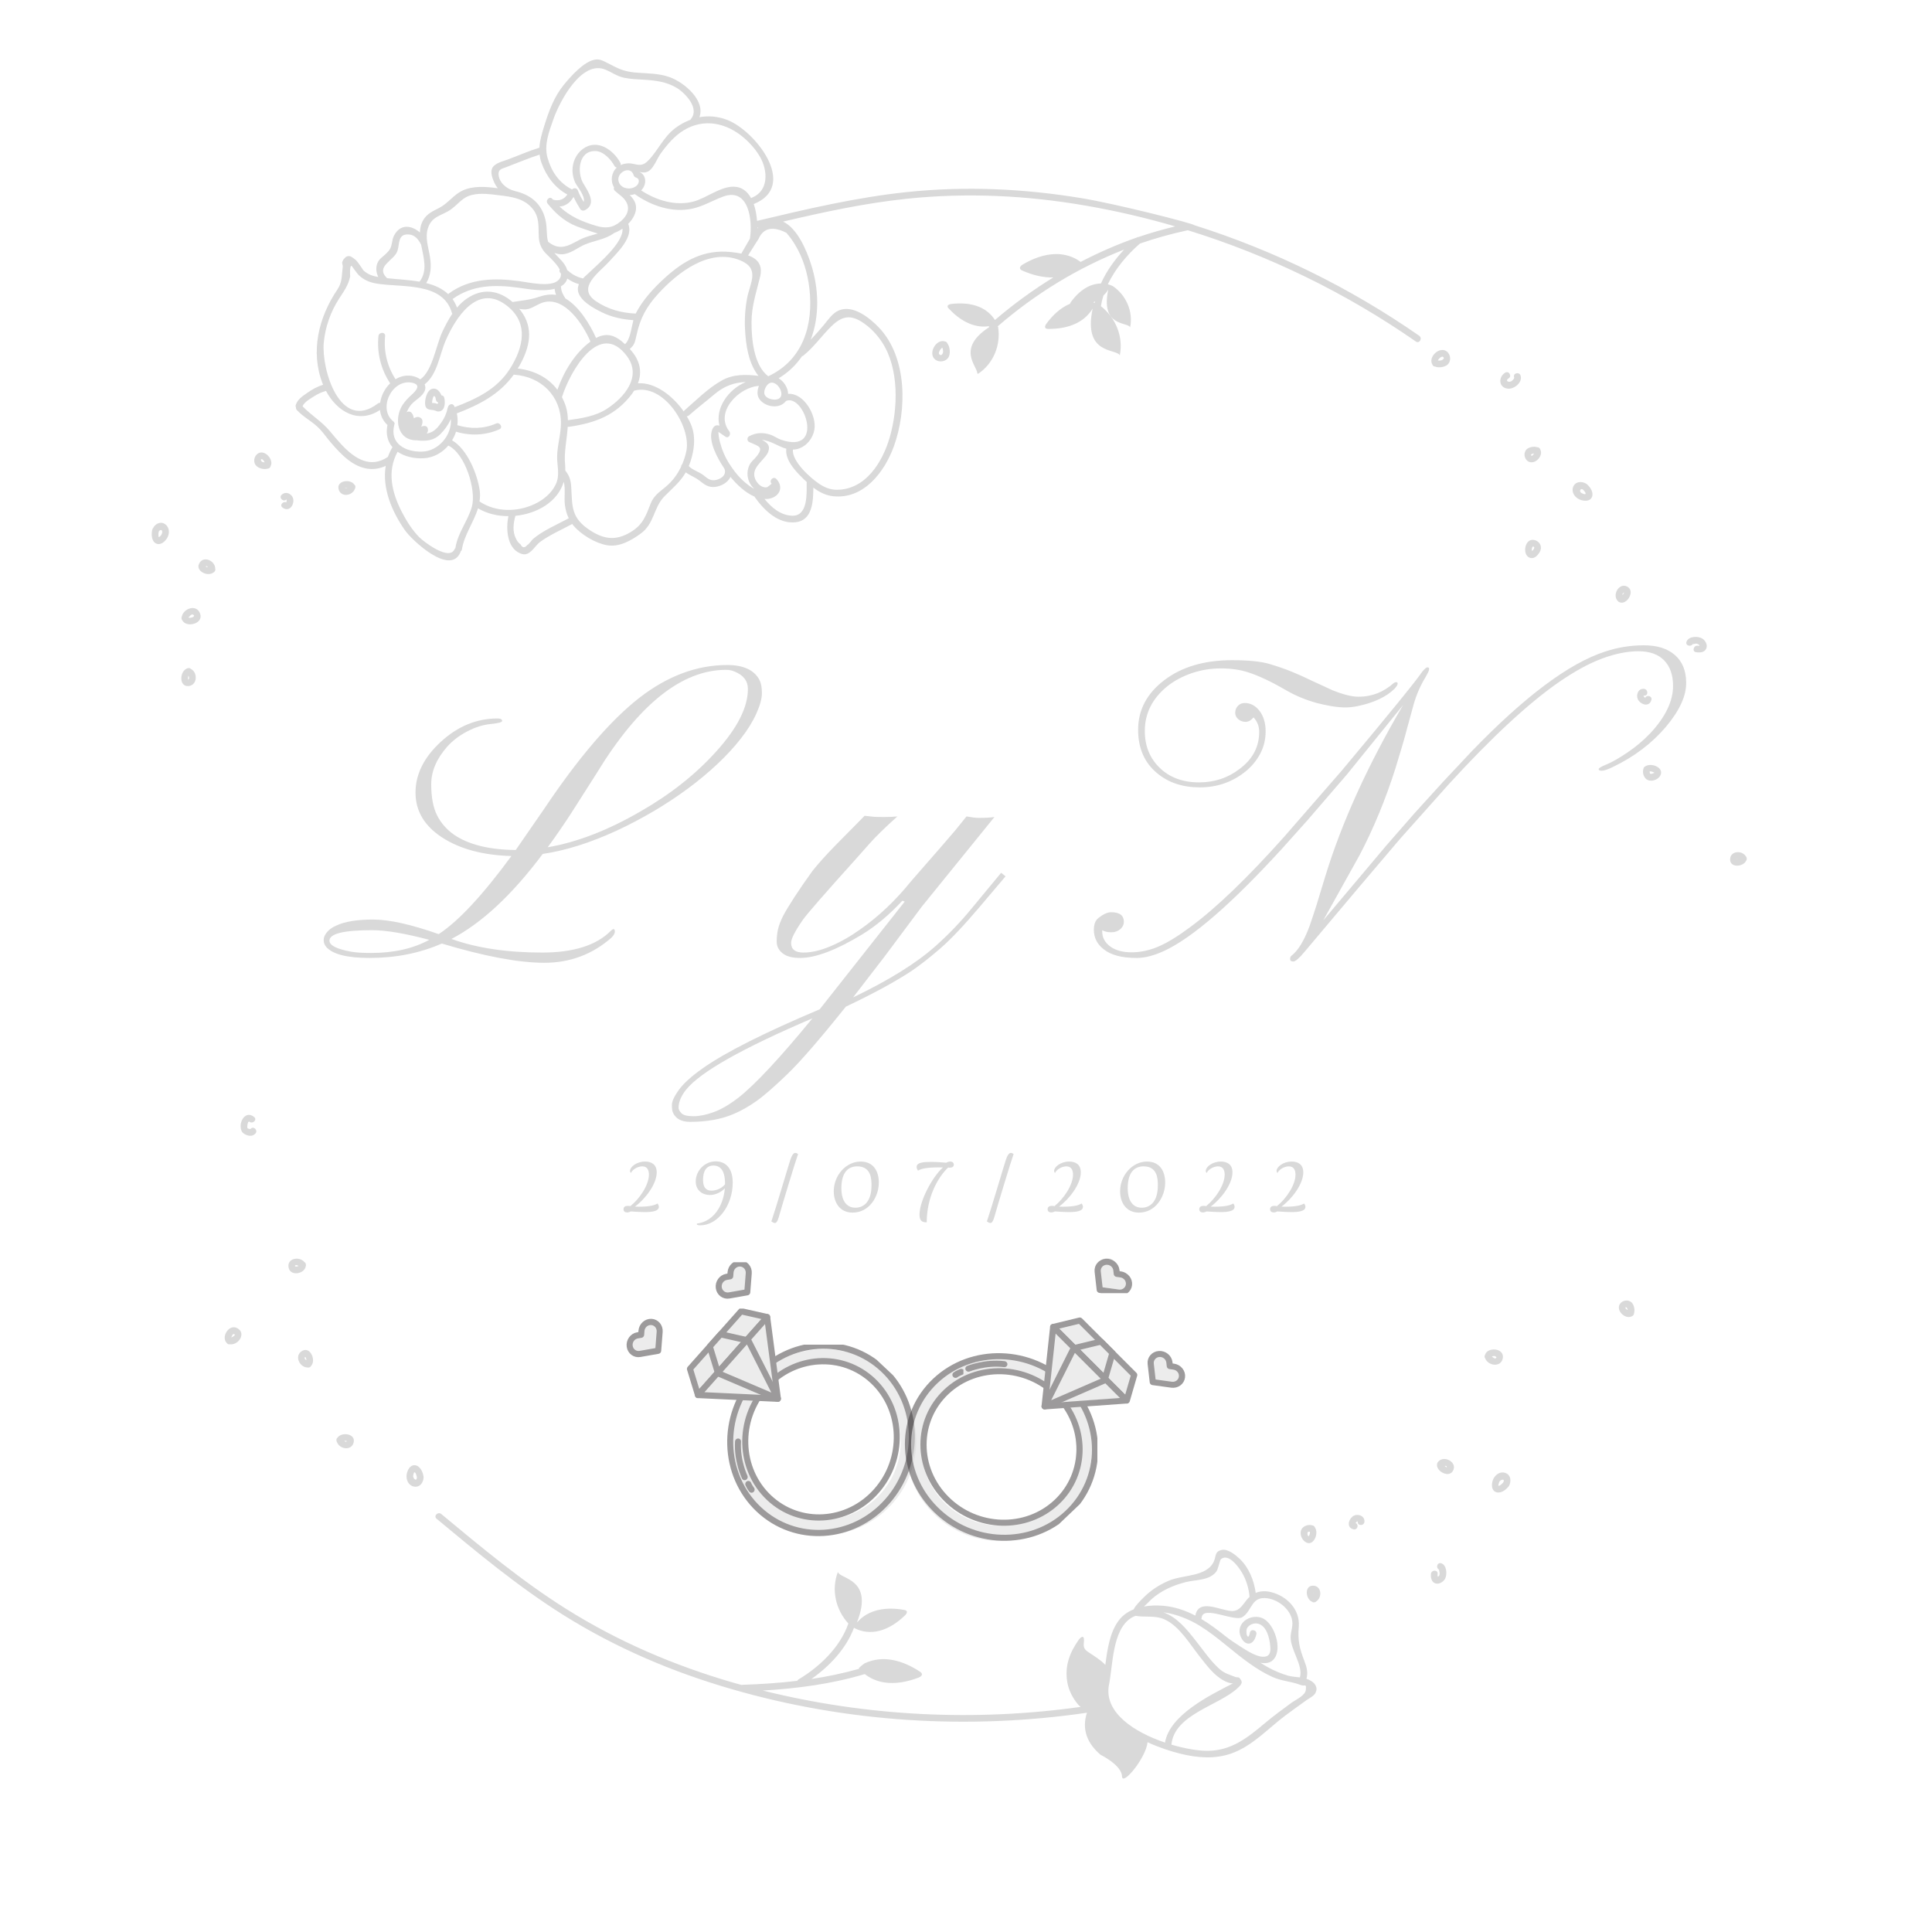 <svg xmlns="http://www.w3.org/2000/svg" xmlns:xlink="http://www.w3.org/1999/xlink" width="500" zoomAndPan="magnify" viewBox="0 0 375 375" height="500" preserveAspectRatio="xMidYMid meet" version="1.0"><defs><filter x="0%" y="0%" width="100%" height="100%" id="id1"><feColorMatrix values="0 0 0 0 1 0 0 0 0 1 0 0 0 0 1 0 0 0 1 0" color-interpolation-filters="sRGB"/></filter><g/><clipPath id="id2"><path d="M 29 11 L 340 11 L 340 346 L 29 346 Z M 29 11 " clip-rule="nonzero"/></clipPath><clipPath id="id3"><path d="M 169.688 -52.676 L 405.152 182.793 L 185.598 402.348 L -49.871 166.883 Z M 169.688 -52.676 " clip-rule="nonzero"/></clipPath><clipPath id="id4"><path d="M 404.891 182.527 L 169.422 -52.938 L -50.133 166.617 L 185.332 402.086 Z M 404.891 182.527 " clip-rule="nonzero"/></clipPath><clipPath id="id5"><path d="M 404.688 182.328 L 168.969 -53.391 L -51.02 166.598 L 184.699 402.32 Z M 404.688 182.328 " clip-rule="nonzero"/></clipPath><clipPath id="id6"><path d="M 404.688 182.328 L 169.652 -52.707 L -49.871 166.812 L 185.168 401.848 Z M 404.688 182.328 " clip-rule="nonzero"/></clipPath><mask id="id7"><g filter="url(#id1)"><rect x="-37.5" width="450" fill="#000000" y="-37.5" height="450" fill-opacity="0.498"/></g></mask><clipPath id="id8"><path d="M 5 19 L 12 19 L 12 26 L 5 26 Z M 5 19 " clip-rule="nonzero"/></clipPath><clipPath id="id9"><path d="M 0.227 27.723 L 25.902 0.395 L 70.18 41.992 L 44.5 69.32 Z M 0.227 27.723 " clip-rule="nonzero"/></clipPath><clipPath id="id10"><path d="M 0.227 27.723 L 25.902 0.395 L 70.18 41.992 L 44.5 69.32 Z M 0.227 27.723 " clip-rule="nonzero"/></clipPath><clipPath id="id11"><path d="M 5 18 L 13 18 L 13 27 L 5 27 Z M 5 18 " clip-rule="nonzero"/></clipPath><clipPath id="id12"><path d="M 0.227 27.723 L 25.902 0.395 L 70.18 41.992 L 44.5 69.32 Z M 0.227 27.723 " clip-rule="nonzero"/></clipPath><clipPath id="id13"><path d="M 0.227 27.723 L 25.902 0.395 L 70.18 41.992 L 44.5 69.32 Z M 0.227 27.723 " clip-rule="nonzero"/></clipPath><clipPath id="id14"><path d="M 23 8 L 30 8 L 30 15 L 23 15 Z M 23 8 " clip-rule="nonzero"/></clipPath><clipPath id="id15"><path d="M 0.227 27.723 L 25.902 0.395 L 70.18 41.992 L 44.5 69.32 Z M 0.227 27.723 " clip-rule="nonzero"/></clipPath><clipPath id="id16"><path d="M 0.227 27.723 L 25.902 0.395 L 70.18 41.992 L 44.5 69.32 Z M 0.227 27.723 " clip-rule="nonzero"/></clipPath><clipPath id="id17"><path d="M 22 8 L 31 8 L 31 16 L 22 16 Z M 22 8 " clip-rule="nonzero"/></clipPath><clipPath id="id18"><path d="M 0.227 27.723 L 25.902 0.395 L 70.18 41.992 L 44.5 69.32 Z M 0.227 27.723 " clip-rule="nonzero"/></clipPath><clipPath id="id19"><path d="M 0.227 27.723 L 25.902 0.395 L 70.18 41.992 L 44.5 69.32 Z M 0.227 27.723 " clip-rule="nonzero"/></clipPath><clipPath id="id20"><path d="M 25 24 L 62 24 L 62 61 L 25 61 Z M 25 24 " clip-rule="nonzero"/></clipPath><clipPath id="id21"><path d="M 0.227 27.723 L 25.902 0.395 L 70.18 41.992 L 44.5 69.32 Z M 0.227 27.723 " clip-rule="nonzero"/></clipPath><clipPath id="id22"><path d="M 0.227 27.723 L 25.902 0.395 L 70.18 41.992 L 44.5 69.32 Z M 0.227 27.723 " clip-rule="nonzero"/></clipPath><clipPath id="id23"><path d="M 25 24 L 63 24 L 63 62 L 25 62 Z M 25 24 " clip-rule="nonzero"/></clipPath><clipPath id="id24"><path d="M 0.227 27.723 L 25.902 0.395 L 70.18 41.992 L 44.5 69.32 Z M 0.227 27.723 " clip-rule="nonzero"/></clipPath><clipPath id="id25"><path d="M 0.227 27.723 L 25.902 0.395 L 70.18 41.992 L 44.5 69.32 Z M 0.227 27.723 " clip-rule="nonzero"/></clipPath><clipPath id="id26"><path d="M 17 17 L 34 17 L 34 34 L 17 34 Z M 17 17 " clip-rule="nonzero"/></clipPath><clipPath id="id27"><path d="M 0.227 27.723 L 25.902 0.395 L 70.18 41.992 L 44.5 69.32 Z M 0.227 27.723 " clip-rule="nonzero"/></clipPath><clipPath id="id28"><path d="M 0.227 27.723 L 25.902 0.395 L 70.18 41.992 L 44.5 69.32 Z M 0.227 27.723 " clip-rule="nonzero"/></clipPath><clipPath id="id29"><path d="M 17 17 L 34 17 L 34 35 L 17 35 Z M 17 17 " clip-rule="nonzero"/></clipPath><clipPath id="id30"><path d="M 0.227 27.723 L 25.902 0.395 L 70.18 41.992 L 44.5 69.32 Z M 0.227 27.723 " clip-rule="nonzero"/></clipPath><clipPath id="id31"><path d="M 0.227 27.723 L 25.902 0.395 L 70.18 41.992 L 44.5 69.32 Z M 0.227 27.723 " clip-rule="nonzero"/></clipPath><clipPath id="id32"><path d="M 21 22 L 30 22 L 30 30 L 21 30 Z M 21 22 " clip-rule="nonzero"/></clipPath><clipPath id="id33"><path d="M 0.227 27.723 L 25.902 0.395 L 70.18 41.992 L 44.5 69.32 Z M 0.227 27.723 " clip-rule="nonzero"/></clipPath><clipPath id="id34"><path d="M 0.227 27.723 L 25.902 0.395 L 70.18 41.992 L 44.5 69.32 Z M 0.227 27.723 " clip-rule="nonzero"/></clipPath><clipPath id="id35"><path d="M 21 21 L 30 21 L 30 31 L 21 31 Z M 21 21 " clip-rule="nonzero"/></clipPath><clipPath id="id36"><path d="M 0.227 27.723 L 25.902 0.395 L 70.18 41.992 L 44.5 69.32 Z M 0.227 27.723 " clip-rule="nonzero"/></clipPath><clipPath id="id37"><path d="M 0.227 27.723 L 25.902 0.395 L 70.18 41.992 L 44.5 69.32 Z M 0.227 27.723 " clip-rule="nonzero"/></clipPath><clipPath id="id38"><path d="M 19 19 L 36 19 L 36 35 L 19 35 Z M 19 19 " clip-rule="nonzero"/></clipPath><clipPath id="id39"><path d="M 0.227 27.723 L 25.902 0.395 L 70.18 41.992 L 44.5 69.32 Z M 0.227 27.723 " clip-rule="nonzero"/></clipPath><clipPath id="id40"><path d="M 0.227 27.723 L 25.902 0.395 L 70.18 41.992 L 44.5 69.32 Z M 0.227 27.723 " clip-rule="nonzero"/></clipPath><clipPath id="id41"><path d="M 18 18 L 36 18 L 36 36 L 18 36 Z M 18 18 " clip-rule="nonzero"/></clipPath><clipPath id="id42"><path d="M 0.227 27.723 L 25.902 0.395 L 70.18 41.992 L 44.5 69.32 Z M 0.227 27.723 " clip-rule="nonzero"/></clipPath><clipPath id="id43"><path d="M 0.227 27.723 L 25.902 0.395 L 70.18 41.992 L 44.5 69.32 Z M 0.227 27.723 " clip-rule="nonzero"/></clipPath><clipPath id="id44"><path d="M 23 23 L 36 23 L 36 35 L 23 35 Z M 23 23 " clip-rule="nonzero"/></clipPath><clipPath id="id45"><path d="M 0.227 27.723 L 25.902 0.395 L 70.18 41.992 L 44.5 69.32 Z M 0.227 27.723 " clip-rule="nonzero"/></clipPath><clipPath id="id46"><path d="M 0.227 27.723 L 25.902 0.395 L 70.18 41.992 L 44.5 69.32 Z M 0.227 27.723 " clip-rule="nonzero"/></clipPath><clipPath id="id47"><path d="M 22 22 L 36 22 L 36 36 L 22 36 Z M 22 22 " clip-rule="nonzero"/></clipPath><clipPath id="id48"><path d="M 0.227 27.723 L 25.902 0.395 L 70.18 41.992 L 44.5 69.32 Z M 0.227 27.723 " clip-rule="nonzero"/></clipPath><clipPath id="id49"><path d="M 0.227 27.723 L 25.902 0.395 L 70.18 41.992 L 44.5 69.32 Z M 0.227 27.723 " clip-rule="nonzero"/></clipPath><clipPath id="id50"><path d="M 27 42 L 29 42 L 29 50 L 27 50 Z M 27 42 " clip-rule="nonzero"/></clipPath><clipPath id="id51"><path d="M 0.227 27.723 L 25.902 0.395 L 70.18 41.992 L 44.5 69.32 Z M 0.227 27.723 " clip-rule="nonzero"/></clipPath><clipPath id="id52"><path d="M 0.227 27.723 L 25.902 0.395 L 70.18 41.992 L 44.5 69.32 Z M 0.227 27.723 " clip-rule="nonzero"/></clipPath><clipPath id="id53"><path d="M 26 42 L 30 42 L 30 51 L 26 51 Z M 26 42 " clip-rule="nonzero"/></clipPath><clipPath id="id54"><path d="M 0.227 27.723 L 25.902 0.395 L 70.18 41.992 L 44.5 69.32 Z M 0.227 27.723 " clip-rule="nonzero"/></clipPath><clipPath id="id55"><path d="M 0.227 27.723 L 25.902 0.395 L 70.18 41.992 L 44.5 69.32 Z M 0.227 27.723 " clip-rule="nonzero"/></clipPath><clipPath id="id56"><path d="M 29 51 L 30 51 L 30 53 L 29 53 Z M 29 51 " clip-rule="nonzero"/></clipPath><clipPath id="id57"><path d="M 0.227 27.723 L 25.902 0.395 L 70.18 41.992 L 44.5 69.32 Z M 0.227 27.723 " clip-rule="nonzero"/></clipPath><clipPath id="id58"><path d="M 0.227 27.723 L 25.902 0.395 L 70.18 41.992 L 44.5 69.32 Z M 0.227 27.723 " clip-rule="nonzero"/></clipPath><clipPath id="id59"><path d="M 28 50 L 31 50 L 31 53 L 28 53 Z M 28 50 " clip-rule="nonzero"/></clipPath><clipPath id="id60"><path d="M 0.227 27.723 L 25.902 0.395 L 70.18 41.992 L 44.5 69.32 Z M 0.227 27.723 " clip-rule="nonzero"/></clipPath><clipPath id="id61"><path d="M 0.227 27.723 L 25.902 0.395 L 70.18 41.992 L 44.5 69.32 Z M 0.227 27.723 " clip-rule="nonzero"/></clipPath><clipPath id="id62"><rect x="0" width="71" y="0" height="70"/></clipPath><mask id="id63"><g filter="url(#id1)"><rect x="-37.5" width="450" fill="#000000" y="-37.5" height="450" fill-opacity="0.498"/></g></mask><clipPath id="id64"><path d="M 46 6 L 53 6 L 53 13 L 46 13 Z M 46 6 " clip-rule="nonzero"/></clipPath><clipPath id="id65"><path d="M 44.453 0.391 L 70.32 27.539 L 26.34 69.449 L 0.473 42.297 Z M 44.453 0.391 " clip-rule="nonzero"/></clipPath><clipPath id="id66"><path d="M 44.453 0.391 L 70.32 27.539 L 26.34 69.449 L 0.473 42.297 Z M 44.453 0.391 " clip-rule="nonzero"/></clipPath><clipPath id="id67"><path d="M 45 5 L 53 5 L 53 13 L 45 13 Z M 45 5 " clip-rule="nonzero"/></clipPath><clipPath id="id68"><path d="M 44.453 0.391 L 70.32 27.539 L 26.34 69.449 L 0.473 42.297 Z M 44.453 0.391 " clip-rule="nonzero"/></clipPath><clipPath id="id69"><path d="M 44.453 0.391 L 70.32 27.539 L 26.34 69.449 L 0.473 42.297 Z M 44.453 0.391 " clip-rule="nonzero"/></clipPath><clipPath id="id70"><path d="M 55 24 L 63 24 L 63 31 L 55 31 Z M 55 24 " clip-rule="nonzero"/></clipPath><clipPath id="id71"><path d="M 44.453 0.391 L 70.32 27.539 L 26.34 69.449 L 0.473 42.297 Z M 44.453 0.391 " clip-rule="nonzero"/></clipPath><clipPath id="id72"><path d="M 44.453 0.391 L 70.32 27.539 L 26.34 69.449 L 0.473 42.297 Z M 44.453 0.391 " clip-rule="nonzero"/></clipPath><clipPath id="id73"><path d="M 55 23 L 63 23 L 63 32 L 55 32 Z M 55 23 " clip-rule="nonzero"/></clipPath><clipPath id="id74"><path d="M 44.453 0.391 L 70.32 27.539 L 26.34 69.449 L 0.473 42.297 Z M 44.453 0.391 " clip-rule="nonzero"/></clipPath><clipPath id="id75"><path d="M 44.453 0.391 L 70.32 27.539 L 26.34 69.449 L 0.473 42.297 Z M 44.453 0.391 " clip-rule="nonzero"/></clipPath><clipPath id="id76"><path d="M 8 24 L 45 24 L 45 62 L 8 62 Z M 8 24 " clip-rule="nonzero"/></clipPath><clipPath id="id77"><path d="M 44.453 0.391 L 70.32 27.539 L 26.34 69.449 L 0.473 42.297 Z M 44.453 0.391 " clip-rule="nonzero"/></clipPath><clipPath id="id78"><path d="M 44.453 0.391 L 70.32 27.539 L 26.34 69.449 L 0.473 42.297 Z M 44.453 0.391 " clip-rule="nonzero"/></clipPath><clipPath id="id79"><path d="M 8 24 L 46 24 L 46 62 L 8 62 Z M 8 24 " clip-rule="nonzero"/></clipPath><clipPath id="id80"><path d="M 44.453 0.391 L 70.32 27.539 L 26.34 69.449 L 0.473 42.297 Z M 44.453 0.391 " clip-rule="nonzero"/></clipPath><clipPath id="id81"><path d="M 44.453 0.391 L 70.32 27.539 L 26.34 69.449 L 0.473 42.297 Z M 44.453 0.391 " clip-rule="nonzero"/></clipPath><clipPath id="id82"><path d="M 37 17 L 53 17 L 53 34 L 37 34 Z M 37 17 " clip-rule="nonzero"/></clipPath><clipPath id="id83"><path d="M 44.453 0.391 L 70.32 27.539 L 26.34 69.449 L 0.473 42.297 Z M 44.453 0.391 " clip-rule="nonzero"/></clipPath><clipPath id="id84"><path d="M 44.453 0.391 L 70.32 27.539 L 26.34 69.449 L 0.473 42.297 Z M 44.453 0.391 " clip-rule="nonzero"/></clipPath><clipPath id="id85"><path d="M 36 17 L 54 17 L 54 35 L 36 35 Z M 36 17 " clip-rule="nonzero"/></clipPath><clipPath id="id86"><path d="M 44.453 0.391 L 70.32 27.539 L 26.34 69.449 L 0.473 42.297 Z M 44.453 0.391 " clip-rule="nonzero"/></clipPath><clipPath id="id87"><path d="M 44.453 0.391 L 70.32 27.539 L 26.34 69.449 L 0.473 42.297 Z M 44.453 0.391 " clip-rule="nonzero"/></clipPath><clipPath id="id88"><path d="M 41 22 L 49 22 L 49 30 L 41 30 Z M 41 22 " clip-rule="nonzero"/></clipPath><clipPath id="id89"><path d="M 44.453 0.391 L 70.32 27.539 L 26.34 69.449 L 0.473 42.297 Z M 44.453 0.391 " clip-rule="nonzero"/></clipPath><clipPath id="id90"><path d="M 44.453 0.391 L 70.32 27.539 L 26.34 69.449 L 0.473 42.297 Z M 44.453 0.391 " clip-rule="nonzero"/></clipPath><clipPath id="id91"><path d="M 40 21 L 50 21 L 50 31 L 40 31 Z M 40 21 " clip-rule="nonzero"/></clipPath><clipPath id="id92"><path d="M 44.453 0.391 L 70.32 27.539 L 26.34 69.449 L 0.473 42.297 Z M 44.453 0.391 " clip-rule="nonzero"/></clipPath><clipPath id="id93"><path d="M 44.453 0.391 L 70.32 27.539 L 26.34 69.449 L 0.473 42.297 Z M 44.453 0.391 " clip-rule="nonzero"/></clipPath><clipPath id="id94"><path d="M 35 19 L 52 19 L 52 35 L 35 35 Z M 35 19 " clip-rule="nonzero"/></clipPath><clipPath id="id95"><path d="M 44.453 0.391 L 70.32 27.539 L 26.34 69.449 L 0.473 42.297 Z M 44.453 0.391 " clip-rule="nonzero"/></clipPath><clipPath id="id96"><path d="M 44.453 0.391 L 70.32 27.539 L 26.34 69.449 L 0.473 42.297 Z M 44.453 0.391 " clip-rule="nonzero"/></clipPath><clipPath id="id97"><path d="M 34 18 L 52 18 L 52 36 L 34 36 Z M 34 18 " clip-rule="nonzero"/></clipPath><clipPath id="id98"><path d="M 44.453 0.391 L 70.32 27.539 L 26.34 69.449 L 0.473 42.297 Z M 44.453 0.391 " clip-rule="nonzero"/></clipPath><clipPath id="id99"><path d="M 44.453 0.391 L 70.32 27.539 L 26.34 69.449 L 0.473 42.297 Z M 44.453 0.391 " clip-rule="nonzero"/></clipPath><clipPath id="id100"><path d="M 35 23 L 48 23 L 48 35 L 35 35 Z M 35 23 " clip-rule="nonzero"/></clipPath><clipPath id="id101"><path d="M 44.453 0.391 L 70.32 27.539 L 26.34 69.449 L 0.473 42.297 Z M 44.453 0.391 " clip-rule="nonzero"/></clipPath><clipPath id="id102"><path d="M 44.453 0.391 L 70.32 27.539 L 26.34 69.449 L 0.473 42.297 Z M 44.453 0.391 " clip-rule="nonzero"/></clipPath><clipPath id="id103"><path d="M 34 22 L 48 22 L 48 36 L 34 36 Z M 34 22 " clip-rule="nonzero"/></clipPath><clipPath id="id104"><path d="M 44.453 0.391 L 70.32 27.539 L 26.34 69.449 L 0.473 42.297 Z M 44.453 0.391 " clip-rule="nonzero"/></clipPath><clipPath id="id105"><path d="M 44.453 0.391 L 70.32 27.539 L 26.34 69.449 L 0.473 42.297 Z M 44.453 0.391 " clip-rule="nonzero"/></clipPath><clipPath id="id106"><path d="M 20 26 L 28 26 L 28 28 L 20 28 Z M 20 26 " clip-rule="nonzero"/></clipPath><clipPath id="id107"><path d="M 44.453 0.391 L 70.32 27.539 L 26.34 69.449 L 0.473 42.297 Z M 44.453 0.391 " clip-rule="nonzero"/></clipPath><clipPath id="id108"><path d="M 44.453 0.391 L 70.32 27.539 L 26.34 69.449 L 0.473 42.297 Z M 44.453 0.391 " clip-rule="nonzero"/></clipPath><clipPath id="id109"><path d="M 20 25 L 29 25 L 29 29 L 20 29 Z M 20 25 " clip-rule="nonzero"/></clipPath><clipPath id="id110"><path d="M 44.453 0.391 L 70.32 27.539 L 26.34 69.449 L 0.473 42.297 Z M 44.453 0.391 " clip-rule="nonzero"/></clipPath><clipPath id="id111"><path d="M 44.453 0.391 L 70.32 27.539 L 26.34 69.449 L 0.473 42.297 Z M 44.453 0.391 " clip-rule="nonzero"/></clipPath><clipPath id="id112"><path d="M 18 28 L 20 28 L 20 29 L 18 29 Z M 18 28 " clip-rule="nonzero"/></clipPath><clipPath id="id113"><path d="M 44.453 0.391 L 70.32 27.539 L 26.34 69.449 L 0.473 42.297 Z M 44.453 0.391 " clip-rule="nonzero"/></clipPath><clipPath id="id114"><path d="M 44.453 0.391 L 70.32 27.539 L 26.34 69.449 L 0.473 42.297 Z M 44.453 0.391 " clip-rule="nonzero"/></clipPath><clipPath id="id115"><path d="M 17 27 L 20 27 L 20 30 L 17 30 Z M 17 27 " clip-rule="nonzero"/></clipPath><clipPath id="id116"><path d="M 44.453 0.391 L 70.32 27.539 L 26.34 69.449 L 0.473 42.297 Z M 44.453 0.391 " clip-rule="nonzero"/></clipPath><clipPath id="id117"><path d="M 44.453 0.391 L 70.32 27.539 L 26.34 69.449 L 0.473 42.297 Z M 44.453 0.391 " clip-rule="nonzero"/></clipPath><clipPath id="id118"><rect x="0" width="71" y="0" height="70"/></clipPath></defs><g clip-path="url(#id2)"><g clip-path="url(#id3)"><g clip-path="url(#id4)"><g clip-path="url(#id5)"><g clip-path="url(#id6)"><path fill="#d9d9d9" d="M 226.129 338.234 C 227.012 332.855 234.922 329.016 239.145 326.832 C 239.242 326.781 239.297 326.773 239.371 326.746 C 239.316 326.746 239.293 326.758 239.227 326.754 C 238.613 326.707 238.035 326.469 237.5 326.18 C 235.562 325.129 234.121 323.125 232.789 321.438 C 230.906 319.051 228.922 315.656 226.094 314.352 C 224.219 313.484 222.328 313.973 220.406 313.629 C 220.137 313.758 219.855 313.855 219.598 314.012 C 215.828 316.363 216.031 323.387 215.215 327.223 C 214.363 332.496 220.27 336.258 226.129 338.234 Z M 234.34 339.832 C 239.016 339.84 242.215 337.238 245.621 334.379 C 247.254 333.016 248.965 331.754 250.684 330.504 C 251.543 329.875 253.422 329.09 253.473 327.922 C 253.531 326.664 253.414 327.426 252.359 327.023 C 250.664 326.363 248.777 326.301 247.051 325.527 C 245.457 324.816 243.969 323.895 242.551 322.891 C 239.25 320.562 236.336 317.711 232.895 315.578 C 230.91 314.344 228.355 313.285 225.793 312.941 C 228.5 313.93 230.285 316.156 232.219 318.617 C 233.609 320.383 234.922 322.312 236.582 323.844 C 237.656 324.828 238.52 324.992 239.816 325.512 C 240.02 325.59 240.395 325.504 240.562 325.68 C 241.312 326.48 241.066 326.852 240.285 327.602 C 236.668 331.055 227.941 332.707 227.371 338.633 C 230.016 339.418 232.555 339.832 234.34 339.832 Z M 250.508 317.715 C 250.535 316.797 250.895 315.891 250.855 314.977 C 250.754 312.594 248.309 310.559 246.031 310.23 C 242.812 309.77 243.113 312.609 241.152 313.883 C 239.652 314.859 233.461 311.516 233.25 313.965 C 233.242 314.07 233.211 314.156 233.168 314.238 C 234.805 315.211 236.348 316.375 237.871 317.59 C 238.785 318.301 239.742 318.957 240.727 319.57 C 241.918 320.309 244.375 322.039 245.883 321.457 C 246.68 321.145 246.609 320.094 246.543 319.383 C 246.406 317.945 245.867 315.621 244.238 315.168 C 243.422 314.938 242.336 315.34 241.992 316.16 C 241.895 316.398 241.855 317.715 242.312 317.664 C 242.441 317.648 242.582 316.988 242.605 316.883 C 242.793 316.066 244.043 316.402 243.859 317.211 C 243.691 317.938 243.293 318.953 242.426 319.02 C 241.324 319.094 240.566 317.523 240.586 316.59 C 240.633 314.301 243.516 313.176 245.332 314.234 C 247.383 315.438 248.871 319.867 247.348 321.922 C 246.691 322.809 245.684 322.93 244.652 322.742 C 245.137 323.055 245.629 323.352 246.129 323.629 C 247.359 324.297 248.66 324.859 250.008 325.246 C 250.719 325.445 251.535 325.492 252.309 325.586 C 253.008 323.273 250.43 320.16 250.508 317.715 Z M 242.539 309.941 C 242.539 309.938 242.535 309.934 242.535 309.93 C 242.406 308.352 241.906 306.676 241.109 305.316 C 240.531 304.316 238.52 301.398 236.996 302.617 C 236.758 302.809 236.441 304.57 236.117 305.004 C 234.77 306.82 232.16 306.582 230.16 307.086 C 227.719 307.703 225.371 308.73 223.48 310.43 C 223.406 310.5 222.68 311.258 222.039 311.82 C 223.297 311.602 224.594 311.578 225.809 311.684 C 228.082 311.883 230.113 312.598 232.016 313.594 C 232.625 310.133 236.926 312.641 239.098 312.699 C 240.863 312.746 241.379 311 242.539 309.941 Z M 85.648 293.867 C 93.465 300.359 101.262 306.863 109.875 312.277 C 119.988 318.633 130.871 323.281 142.32 326.602 C 142.863 326.758 143.406 326.895 143.945 327.051 C 143.98 327.039 144.012 327.02 144.055 327.023 C 147.629 326.906 151.199 326.672 154.738 326.25 C 154.789 326.148 154.859 326.055 154.98 325.984 C 159.086 323.523 163.074 319.742 164.664 315.121 C 162.195 312.422 161.316 308.539 162.633 305.113 C 163.004 306.543 169.723 306.336 166.324 314.941 C 168.594 312.316 172.07 311.875 175.492 312.48 C 175.672 312.512 175.871 312.562 175.973 312.719 C 176.137 312.977 175.906 313.305 175.688 313.516 C 174.27 314.891 172.59 316.055 170.676 316.543 C 169.031 316.965 167.219 316.789 165.754 315.961 C 164.242 319.996 161.039 323.395 157.496 325.891 C 160.629 325.422 163.727 324.77 166.777 323.906 C 166.75 323.867 166.707 323.84 166.68 323.805 C 166.945 323.52 167.316 323.207 167.781 322.875 C 171.352 321.164 175.207 322.27 178.535 324.453 C 178.711 324.566 178.898 324.707 178.938 324.914 C 178.992 325.266 178.602 325.504 178.273 325.629 C 176.152 326.434 173.852 326.902 171.609 326.555 C 170.25 326.344 168.934 325.785 167.855 324.938 C 161.418 326.863 154.762 327.742 148.055 328.133 C 168.164 333.145 189.238 334.184 209.742 331.309 C 209.543 331.141 209.363 330.973 209.25 330.84 C 208.219 329.605 207.438 328.117 207.164 326.527 C 206.617 323.383 207.613 320.77 209.43 318.207 C 209.43 318.207 210.262 317.164 210.383 318.094 C 210.508 319.023 209.895 319.762 211.191 320.637 C 212.438 321.477 213.676 322.211 214.543 323.152 C 214.949 320.078 215.414 316.824 217.164 314.512 C 217.922 313.512 218.926 312.824 220.047 312.375 C 220.445 311.527 221.516 310.551 221.902 310.148 C 223.324 308.691 225.051 307.574 226.922 306.789 C 229.699 305.625 234.336 306.082 235.637 303 C 236.074 301.957 235.785 301.152 237.109 300.848 C 238.316 300.57 239.805 301.805 240.59 302.539 C 242.387 304.219 243.402 306.742 243.734 309.18 C 244.633 308.809 245.594 308.766 246.59 309 C 249.758 309.734 252.355 312.395 252.094 315.688 C 251.875 318.41 252.199 319.859 253.188 322.426 C 253.668 323.664 253.906 324.688 253.582 325.848 C 254.168 326.055 254.91 326.434 255.25 326.973 C 255.609 327.559 255.613 327.953 255.348 328.559 C 255.082 329.176 254.047 329.668 253.555 330.023 C 252.199 331.004 250.832 331.969 249.492 332.977 C 246.117 335.504 243.141 338.859 239.082 340.32 C 235.832 341.488 232.395 341.207 229.086 340.387 C 227.246 339.934 224.965 339.195 222.738 338.164 C 222.445 341.207 217.824 346.793 217.781 344.789 C 217.734 342.621 213.609 340.594 213.609 340.594 C 210.328 337.801 210.203 334.82 210.977 332.441 C 188.012 335.793 164.32 334.328 141.996 327.852 C 130.43 324.504 119.449 319.82 109.238 313.402 C 100.523 307.922 92.637 301.348 84.734 294.781 C 84.094 294.25 85.012 293.336 85.648 293.867 Z M 279.168 69.816 C 279.137 69.871 279.121 69.934 279.105 69.977 C 279.312 70.012 279.578 69.988 279.73 69.953 C 279.984 69.891 280.551 69.512 280.035 69.242 C 279.863 69.148 279.547 69.41 279.43 69.516 C 279.332 69.602 279.238 69.699 279.168 69.816 Z M 278.031 70.773 C 277.133 69.312 279.383 67.164 280.797 68.199 C 281.633 68.816 281.723 70.199 280.895 70.84 C 280.348 71.262 279.258 71.438 278.535 71.145 C 278.387 71.148 278.23 71.082 278.102 70.918 C 278.082 70.895 278.082 70.859 278.059 70.832 C 278.051 70.812 278.039 70.793 278.031 70.773 Z M 66.871 279.734 C 67.102 279.879 67.16 279.91 67.34 279.715 C 67.258 279.676 67.148 279.672 67.066 279.672 C 66.992 279.668 66.906 279.684 66.828 279.699 C 66.84 279.715 66.859 279.73 66.871 279.734 Z M 68.664 279.875 C 68.336 281.672 65.941 281.34 65.414 279.93 C 65.352 279.848 65.32 279.742 65.312 279.633 C 65.309 279.613 65.301 279.602 65.301 279.582 C 65.266 279.355 65.352 279.195 65.48 279.094 C 66.211 277.902 68.965 278.219 68.664 279.875 Z M 80.191 286.539 C 80.223 287.02 80.875 287.637 80.918 286.758 C 80.855 286.414 80.664 285.699 80.434 285.773 C 80.289 285.82 80.184 286.445 80.191 286.539 Z M 82.199 286.562 C 82.199 286.574 82.195 286.582 82.195 286.594 C 82.203 286.637 82.223 286.676 82.219 286.73 C 82.195 287.734 81.535 288.719 80.41 288.551 C 79.309 288.387 78.785 287.25 78.926 286.234 C 79.043 285.43 79.543 284.332 80.52 284.402 C 81.523 284.473 82.082 285.703 82.199 286.562 Z M 280.781 284.562 C 280.664 284.531 280.547 284.516 280.43 284.531 C 280.426 284.531 280.414 284.535 280.41 284.535 C 280.59 284.707 280.848 284.918 280.98 284.805 C 280.828 284.867 280.762 284.785 280.781 284.562 Z M 278.965 284.035 C 278.996 283.926 279.055 283.84 279.113 283.777 C 279.125 283.766 279.125 283.754 279.133 283.738 C 280.273 282.332 283.062 283.875 281.965 285.574 C 281.102 286.918 278.527 285.449 278.965 284.035 Z M 254.957 309.297 C 254.961 309.312 254.973 309.328 254.977 309.344 C 254.969 309.27 254.953 309.207 254.941 309.121 C 254.895 308.812 254.961 309.312 254.957 309.297 Z M 255.543 310.785 C 255.473 310.879 255.367 310.938 255.238 310.973 C 255.23 310.973 255.227 310.98 255.223 310.98 C 254.996 311.066 254.816 311.016 254.68 310.898 C 253.445 310.414 253.148 307.891 254.738 307.785 C 256.477 307.668 256.727 309.969 255.543 310.785 Z M 291.785 287.734 C 292.18 286.953 291.32 287.152 291.051 287.551 C 290.996 287.637 290.773 288.305 290.844 288.371 C 291.008 288.531 291.555 287.996 291.785 287.734 Z M 290.344 289.605 C 289.426 289.23 289.484 288.047 289.77 287.27 C 290.105 286.344 291.051 285.574 292.078 285.859 C 293.25 286.184 293.398 287.48 292.898 288.414 C 292.871 288.461 292.84 288.484 292.809 288.52 C 292.797 288.527 292.797 288.539 292.789 288.547 C 292.281 289.215 291.23 289.969 290.344 289.605 Z M 278.703 307.359 C 279.379 307.516 280.129 307.043 280.465 306.473 C 280.945 305.645 280.824 303.766 279.734 303.426 C 278.934 303.18 278.605 304.43 279.406 304.68 C 279.312 304.648 279.266 304.629 279.238 304.617 C 279.273 304.637 279.332 304.691 279.336 304.809 C 279.34 304.973 279.43 305.133 279.434 305.305 C 279.441 305.469 279.438 305.691 279.336 305.832 C 278.984 306.309 279.012 305.777 279.043 305.488 C 279.129 304.656 277.828 304.664 277.75 305.488 C 277.672 306.223 277.859 307.168 278.703 307.359 Z M 315.516 253.812 C 315.445 254.023 315.785 254.172 315.961 254.289 C 315.898 253.945 315.605 253.535 315.516 253.812 Z M 316.656 255.52 C 315.426 256.094 313.656 254.406 314.387 253.152 C 314.844 252.367 316.07 252.168 316.715 252.828 C 317.172 253.301 317.367 254.215 317.168 254.895 C 317.176 255 317.137 255.109 317.066 255.211 C 317.066 255.215 317.066 255.215 317.066 255.215 C 317.066 255.219 317.062 255.223 317.059 255.227 C 317.027 255.266 317.008 255.316 316.965 255.355 C 316.949 255.363 316.938 255.363 316.93 255.371 C 316.848 255.449 316.754 255.5 316.656 255.52 Z M 36.656 119.773 C 36.637 119.797 36.613 119.84 36.594 119.883 C 36.953 120.039 38.113 119.688 37.477 119.309 C 37.266 119.184 37.086 119.352 36.918 119.496 C 36.82 119.582 36.742 119.68 36.656 119.773 Z M 38.863 119.16 C 39.496 121.098 36.16 121.902 35.395 120.414 C 35.316 120.34 35.27 120.234 35.246 120.109 C 35.246 120.109 35.242 120.105 35.242 120.105 C 35.242 120.102 35.242 120.094 35.238 120.094 C 35.234 120.043 35.219 119.996 35.223 119.941 C 35.223 119.91 35.238 119.891 35.238 119.867 C 35.246 119.832 35.258 119.797 35.266 119.766 C 35.555 118.066 38.211 117.16 38.863 119.16 Z M 54.82 98.504 C 55.902 99.344 56.918 98.414 56.949 97.199 C 56.98 96.027 55.598 95.168 54.664 96.039 C 54.051 96.605 54.973 97.52 55.578 96.957 C 55.613 96.926 55.66 97.098 55.652 97.191 C 55.648 97.258 55.574 97.43 55.574 97.504 C 54.945 97.238 54.211 98.031 54.82 98.504 Z M 67.059 94.738 C 67.23 94.75 67.223 94.746 67.426 94.691 C 67.398 94.684 67.367 94.68 67.34 94.68 C 67.176 94.672 66.762 94.711 67.059 94.738 Z M 68.781 94.07 C 68.918 94.172 69.008 94.328 68.98 94.562 C 68.977 94.574 68.969 94.586 68.969 94.605 C 68.961 94.719 68.93 94.824 68.871 94.91 C 68.379 96.258 66.125 96.602 65.715 94.922 C 65.32 93.27 68.031 92.895 68.781 94.07 Z M 50.84 89.613 C 50.934 89.684 51.188 89.727 51.359 89.75 C 51.262 89.512 50.992 89.066 50.781 89.117 C 50.477 89.188 50.707 89.508 50.84 89.613 Z M 52.496 90.531 C 52.465 90.684 52.363 90.82 52.172 90.914 C 52.148 90.922 52.129 90.922 52.109 90.93 C 52.059 90.949 52.012 90.957 51.961 90.961 C 51.258 91.176 50.305 90.941 49.793 90.457 C 49.059 89.773 49.262 88.508 50.113 88 C 51.449 87.203 53.25 89.305 52.496 90.531 Z M 40.125 110.074 C 40.18 110.098 40.266 110.109 40.348 110.121 C 40.172 109.844 40.148 109.887 39.891 109.926 C 39.965 109.988 40.043 110.031 40.125 110.074 Z M 41.773 110.383 C 41.824 110.527 41.816 110.703 41.691 110.879 C 41.688 110.891 41.676 110.891 41.672 110.902 C 41.602 111.012 41.516 111.094 41.406 111.137 C 40.312 111.98 37.922 110.852 38.648 109.398 C 39.465 107.746 41.797 108.852 41.773 110.383 Z M 59.246 263.383 C 59.016 263.566 59.152 263.738 59.301 263.902 C 59.336 263.941 59.406 263.977 59.473 264.02 C 59.465 263.914 59.441 263.801 59.43 263.75 C 59.402 263.652 59.371 263.48 59.289 263.414 C 59.266 263.395 59.258 263.383 59.25 263.375 C 59.246 263.379 59.25 263.383 59.246 263.383 Z M 60.375 265.129 C 60.309 265.277 60.176 265.398 59.953 265.438 C 59.941 265.438 59.922 265.434 59.902 265.438 C 59.812 265.453 59.719 265.449 59.637 265.426 C 58.059 265.359 57.047 263.004 58.73 262.168 C 60.285 261.387 61.379 264.078 60.375 265.129 Z M 36.492 131.516 C 36.484 131.715 36.48 132.133 36.66 131.773 C 36.738 131.613 36.68 131.34 36.578 131.152 C 36.547 131.273 36.496 131.426 36.492 131.516 Z M 36.512 129.684 C 36.527 129.684 36.543 129.672 36.555 129.668 C 36.77 129.645 36.926 129.711 37.027 129.828 C 38.453 130.504 38.332 133.129 36.477 133.168 C 34.758 133.203 34.871 130.414 36.191 129.805 C 36.277 129.734 36.387 129.699 36.512 129.684 Z M 44.883 259.594 C 45.281 259.465 45.863 259.051 45.414 258.938 C 45.156 258.867 45 259.367 44.883 259.594 Z M 45.91 257.73 C 47.949 258.633 46.324 261.191 44.59 260.918 C 44.453 260.953 44.297 260.934 44.141 260.816 C 44.113 260.805 44.109 260.773 44.086 260.758 C 44.035 260.719 44 260.672 43.969 260.625 C 42.918 259.48 44.391 257.066 45.91 257.73 Z M 57.562 245.844 C 57.652 245.844 57.82 245.762 57.949 245.719 C 57.742 245.598 57.469 245.488 57.344 245.59 C 57.059 245.816 57.453 245.84 57.562 245.844 Z M 59.113 244.996 C 59.246 245.066 59.344 245.199 59.375 245.406 C 59.379 245.426 59.367 245.441 59.371 245.461 C 59.391 245.57 59.387 245.68 59.348 245.773 C 59.145 247.234 56.461 247.77 56.043 246.148 C 55.551 244.223 58.121 243.758 59.113 244.996 Z M 46.703 218.57 C 46.699 219.215 46.895 219.82 47.488 220.133 C 48.176 220.508 49.004 220.656 49.578 220.02 C 50.133 219.406 49.219 218.484 48.66 219.102 C 48.566 219.207 48.094 219.059 48.023 218.965 C 47.988 218.918 48 218.645 48 218.574 C 48.004 218.359 48.145 217.508 48.414 217.723 C 49.055 218.242 49.977 217.332 49.328 216.809 C 47.93 215.676 46.723 217.098 46.703 218.57 Z M 84.016 77.266 C 83.957 77.465 83.918 77.68 83.891 77.891 C 83.875 77.996 83.863 78.102 83.852 78.207 C 84.094 78.219 84.312 78.238 84.566 78.285 C 84.781 78.324 84.789 78.484 84.969 78.332 C 85.027 78.285 85.047 78.207 85.055 78.125 C 84.832 78.043 84.641 77.855 84.602 77.559 C 84.543 77.012 84.238 76.508 84.016 77.266 Z M 85.688 76.746 C 85.934 76.754 86.168 76.895 86.234 77.211 C 86.43 78.109 86.441 79.734 85.203 79.863 C 84.922 79.895 84.734 79.809 84.477 79.707 C 84.105 79.559 83.809 79.59 83.441 79.52 C 82.957 79.43 82.652 79.191 82.547 78.691 C 82.355 77.746 82.809 75.766 83.871 75.473 C 84.746 75.23 85.375 75.965 85.688 76.746 Z M 319.324 135.465 C 319.41 135.547 319.387 135.383 319.324 135.465 Z M 320.535 135.871 C 320.164 137.16 318.781 136.906 318.082 136.023 C 317.414 135.184 317.848 133.551 319.125 133.711 C 319.945 133.816 319.953 135.113 319.129 135.008 C 319.07 135 319.047 135.062 319.008 135.137 C 319.023 135.152 319.039 135.164 319.07 135.207 C 319.121 135.273 319.215 135.32 319.258 135.391 C 319.289 135.441 319.301 135.445 319.324 135.465 C 319.617 134.777 320.758 135.102 320.535 135.871 Z M 315.215 114.992 C 315.203 114.996 315.18 115.016 315.125 115.07 C 314.988 115.219 314.984 115.109 314.93 115.348 C 314.926 115.383 314.938 115.449 314.941 115.504 C 315.074 115.352 315.207 115.125 315.215 114.992 Z M 314.398 116.918 C 314.379 116.91 314.371 116.898 314.352 116.891 C 314.27 116.863 314.188 116.82 314.105 116.75 C 312.719 115.52 314.406 112.746 316.07 114.012 C 317.285 114.938 315.773 117.422 314.398 116.918 Z M 67.969 53.672 C 67.594 55.406 66.746 56.535 65.797 58 C 64.164 60.535 63.129 63.48 62.844 66.492 C 62.359 71.633 65.984 83.938 73.348 78.32 C 73.488 78.211 73.637 78.184 73.785 78.188 C 73.992 76.773 74.703 75.395 75.73 74.402 C 73.926 71.672 73.129 68.484 73.457 65.23 C 73.543 64.406 74.84 64.402 74.754 65.23 C 74.449 68.223 75.152 71.082 76.77 73.605 C 77.672 73.062 78.719 72.789 79.848 72.945 C 80.43 73.027 81.07 73.27 81.59 73.629 C 83.965 71.949 84.633 66.977 85.891 64.336 C 86.441 63.18 87.055 61.988 87.793 60.902 C 87.77 60.859 87.742 60.824 87.727 60.773 C 86.012 54.672 78.012 55.848 73.133 55.047 C 71.762 54.82 70.633 54.359 69.605 53.379 C 69.414 53.195 68.23 51.586 68.242 51.586 C 67.805 51.559 67.969 53.68 67.969 53.672 Z M 58.727 78.859 C 60.48 80.68 62.453 81.773 64.105 83.777 C 64.84 84.668 65.594 85.559 66.387 86.398 C 68.879 89.031 71.895 90.98 75.293 88.68 C 75.516 88.039 75.809 87.41 76.176 86.793 C 75.258 85.727 74.84 84.277 75.203 82.492 C 74.328 81.688 73.867 80.668 73.754 79.578 C 69.555 82.355 65.426 79.914 63.273 75.879 C 62.43 76.109 61.668 76.461 60.926 76.941 C 60.219 77.398 59.059 78.027 58.727 78.859 Z M 77.984 99.348 C 78.891 101.109 79.961 102.812 81.344 104.242 C 82.184 105.105 87.176 108.949 88.223 106.609 C 88.27 106.508 88.332 106.434 88.402 106.379 C 88.406 106.355 88.398 106.328 88.402 106.305 C 88.879 103.371 90.789 101.164 91.59 98.359 C 92.477 95.25 90.375 88.094 87.016 86.484 C 85.836 87.867 84.18 88.836 82.281 88.945 C 80.383 89.059 78.535 88.617 77.176 87.688 C 75.07 91.504 76.059 95.59 77.984 99.348 Z M 103.77 97.832 C 105.461 97.035 107.016 95.773 107.848 94.066 C 108.719 92.289 108.141 90.566 108.137 88.75 C 108.137 86.551 108.875 84.344 108.879 82.113 C 108.891 76.828 104.992 73.102 99.844 72.734 C 99.801 72.73 99.766 72.711 99.73 72.703 C 96.977 76.523 93.133 78.52 88.672 80.238 C 88.84 80.996 88.871 81.766 88.773 82.527 C 91.262 83.285 93.879 83.266 96.285 82.207 C 97.039 81.871 97.688 82.996 96.926 83.332 C 94.234 84.52 91.312 84.633 88.512 83.793 C 88.328 84.383 88.066 84.945 87.746 85.469 C 90.723 87.191 92.668 92.055 93.117 95.219 C 93.223 95.957 93.176 96.656 93.074 97.336 C 96.223 99.438 100.387 99.43 103.77 97.832 Z M 100.145 104.543 C 100.336 105 100.637 105.371 101.039 105.664 C 101.391 106.363 101.82 106.406 102.336 105.797 C 102.648 105.66 103.262 104.785 103.488 104.59 C 105.484 102.918 108.09 101.844 110.371 100.609 C 110.379 100.609 110.383 100.609 110.395 100.602 C 109.996 99.789 109.758 98.918 109.641 97.953 C 109.465 96.508 109.797 94.91 109.422 93.512 C 108.285 97.391 104.25 99.711 100.039 100.121 C 99.645 101.547 99.438 103.176 100.145 104.543 Z M 114.578 102.965 C 117.312 104.73 119.605 104.957 122.387 103.293 C 124.836 101.832 125.367 100.082 126.324 97.668 C 126.891 96.234 127.965 95.512 129.109 94.574 C 130.508 93.43 131.496 92.082 132.211 90.559 C 132.199 90.387 132.281 90.234 132.41 90.121 C 132.754 89.301 133.047 88.441 133.23 87.504 C 134.168 82.742 128.766 74.297 123.082 75.828 C 122.949 76.031 122.832 76.234 122.68 76.438 C 119.52 80.633 115.508 82.113 110.457 82.84 C 110.363 82.852 110.281 82.84 110.199 82.824 C 110.047 85.316 109.422 87.84 109.695 90.266 C 109.738 90.637 109.719 90.984 109.719 91.332 C 110.488 92.289 110.793 93.168 110.871 94.461 C 111.102 98.266 110.773 100.5 114.578 102.965 Z M 136.531 92.234 C 137.367 92.902 137.953 93.438 139.105 93.129 C 140.203 92.836 141.074 92.047 140.586 90.938 C 139.141 88.789 137.602 85.785 138.129 83.742 C 138.426 82.605 138.992 82.422 139.645 82.613 C 138.766 79.215 141.402 75.531 144.762 74.152 C 142.621 74.227 140.684 74.836 138.695 76.508 C 137.047 77.898 135.336 79.211 133.715 80.633 C 133.586 80.746 133.445 80.785 133.305 80.789 C 133.703 81.465 134.039 82.137 134.27 82.781 C 135.074 85.027 134.727 87.441 133.996 89.664 C 133.898 89.953 133.793 90.211 133.688 90.469 C 134.434 91.258 135.688 91.566 136.531 92.234 Z M 143.695 92.785 C 144.324 93.438 145.02 94.016 145.777 94.527 C 145.98 94.688 146.191 94.766 146.402 94.863 C 145.98 94.492 145.625 94.023 145.398 93.469 C 144.969 92.43 144.98 91.324 145.449 90.309 C 145.805 89.523 146.391 89.199 146.891 88.543 C 148.27 86.719 147.324 86.648 145.406 85.793 C 144.957 85.594 144.992 84.875 145.406 84.668 C 146.781 83.965 148.012 83.895 149.504 84.367 C 150.25 84.605 150.887 85.113 151.609 85.359 C 160.172 88.281 156.102 76.301 152.555 77.828 C 152.344 78.113 152.07 78.363 151.688 78.562 C 150.301 79.277 148.207 78.703 147.359 77.395 C 146.891 76.68 146.973 75.727 147.316 74.898 C 143.457 75.129 138.637 79.953 141.559 83.73 C 141.961 84.246 141.445 85.203 140.785 84.75 C 140.332 84.441 139.891 84.133 139.441 83.824 C 139.465 84.613 139.594 85.379 139.836 86.129 C 140.164 87.375 140.699 88.59 141.355 89.695 C 141.422 89.809 141.504 89.914 141.574 90.027 C 141.586 90.039 141.598 90.047 141.605 90.059 C 141.613 90.074 141.617 90.082 141.621 90.094 C 142.227 91.055 142.91 91.973 143.695 92.785 Z M 148.875 94.578 C 149.172 94.387 149.469 94.176 149.77 93.879 C 149.195 93.273 150.109 92.359 150.688 92.961 C 152.238 94.594 151.242 96.559 149.062 96.84 C 148.836 96.867 148.609 96.852 148.387 96.844 C 149.754 98.52 151.52 100.027 153.762 100.098 C 156.828 100.191 156.574 95.828 156.574 93.738 C 156.574 93.676 156.594 93.629 156.605 93.578 C 156.57 93.543 156.531 93.516 156.5 93.484 C 154.875 91.926 152.344 89.586 152.613 87.098 C 151 86.645 149.527 85.484 147.887 85.398 C 148.852 85.832 149.562 86.422 149.125 87.66 C 148.891 88.344 148.27 88.926 147.809 89.461 C 147.051 90.336 146.176 91.211 146.445 92.535 C 146.652 93.555 147.688 94.773 148.875 94.578 Z M 159.043 93.934 C 160.062 94.605 161.133 95.055 162.367 95.062 C 168.008 95.098 171.309 89.676 172.695 84.891 C 174.324 79.297 174.527 71.551 171.254 66.504 C 170.234 64.93 168.895 63.523 167.305 62.5 C 165.055 61.062 163.43 61.348 161.434 63.266 C 159.508 65.125 158.07 67.293 155.949 69.004 C 155.859 69.078 155.766 69.121 155.676 69.141 C 154.527 70.824 153.027 72.289 151.137 73.422 C 152.176 74.047 152.945 75.285 152.973 76.449 C 156.031 76.219 158.555 80.648 158.07 83.406 C 157.77 85.121 156.531 86.652 154.828 87.137 C 154.508 87.23 154.203 87.262 153.902 87.27 C 153.672 89.559 157.383 92.844 159.043 93.934 Z M 149.047 74.594 C 148.648 74.98 148.352 75.617 148.34 76.18 C 148.316 77.113 149.48 77.543 150.273 77.562 C 153.27 77.637 150.758 73.031 149.047 74.594 Z M 157.102 55.98 C 156.75 52.988 155.875 50.047 154.293 47.461 C 153.809 46.648 153.254 45.891 152.629 45.184 C 149.984 43.848 148.188 44.234 147.242 46.355 C 147.039 46.652 146.852 46.961 146.656 47.27 C 146.637 47.293 146.629 47.32 146.609 47.34 C 146.137 48.082 145.668 48.824 145.207 49.57 C 146.93 50.18 148.109 51.332 147.539 53.703 C 146.82 56.695 145.879 59.367 145.871 62.527 C 145.863 65.77 146.289 70.879 149.117 73.035 C 155.91 69.859 157.918 63.008 157.102 55.98 Z M 145.555 46.336 C 146.121 42.859 145.371 36.32 140.371 38.152 C 138.336 38.902 136.523 40.031 134.375 40.5 C 130.516 41.348 126.371 39.938 123.211 37.68 C 122.895 37.781 122.566 37.852 122.227 37.863 C 123.004 38.637 123.59 39.516 123.434 40.703 C 123.301 41.719 122.711 42.672 121.922 43.465 C 121.93 43.488 121.949 43.5 121.961 43.52 C 122.977 46.082 119.828 48.996 118.289 50.711 C 116.336 52.895 111.789 55.844 115.695 58.48 C 118.004 60.039 120.629 60.75 123.383 60.863 C 124.754 58.223 126.832 55.949 129.02 53.961 C 132.781 50.539 136.664 48.379 141.871 48.922 C 142.547 48.996 143.234 49.082 143.895 49.219 C 144.383 48.41 144.926 47.367 145.555 46.336 Z M 147.18 44.145 C 147.117 44.16 147.055 44.176 146.996 44.188 C 146.996 44.238 146.992 44.289 146.992 44.34 C 147.055 44.27 147.117 44.211 147.18 44.145 Z M 147.57 30.535 C 146.77 29.109 145.621 27.805 144.379 26.738 C 141.008 23.848 136.66 22.898 132.723 25.281 C 130.898 26.391 129.438 28.121 128.215 29.836 C 127.598 30.703 126.926 32.465 126.059 33.109 C 125.426 33.578 124.773 33.523 124.109 33.363 C 125.566 34.043 125.535 35.891 124.445 36.957 C 127.406 38.895 131.09 40.035 134.574 39.129 C 137.031 38.492 139.75 36.238 142.359 36.234 C 143.973 36.234 145.066 37.148 145.789 38.465 C 145.832 38.434 145.871 38.402 145.926 38.379 C 149.258 37.062 149.02 33.109 147.57 30.535 Z M 123.074 34.172 C 123.062 34.148 123.051 34.129 123.043 34.105 C 123.023 34.07 123 34.043 122.992 34.004 C 122.379 31.902 119.262 33.613 120.188 35.535 C 120.559 36.309 121.453 36.641 122.273 36.574 C 122.508 36.551 122.746 36.5 122.973 36.41 C 122.98 36.406 122.988 36.402 122.992 36.395 C 123.211 36.309 123.41 36.188 123.586 36.027 C 124.043 35.59 124.266 34.699 123.453 34.465 C 123.406 34.453 123.383 34.426 123.348 34.41 C 123.32 34.402 123.301 34.387 123.281 34.375 C 123.238 34.352 123.199 34.324 123.164 34.289 C 123.129 34.254 123.102 34.215 123.074 34.172 Z M 134.121 23.07 C 135.828 21.031 133.008 18.059 131.352 17.059 C 129.336 15.844 127.129 15.598 124.832 15.461 C 123.605 15.391 122.367 15.348 121.164 15.098 C 119.688 14.781 118.832 14.059 117.504 13.512 C 112.875 11.609 108.625 19.668 107.414 23.145 C 106.574 25.543 105.57 28.086 106.266 30.59 C 107.012 33.266 108.496 35.496 111.027 36.77 C 111.098 36.719 111.152 36.66 111.242 36.617 C 111.633 36.422 112.047 36.609 112.188 37.02 C 112.453 37.785 112.867 38.492 113.293 39.191 C 113.684 38.109 111.949 36.105 111.648 35.445 C 111.32 34.727 111.137 33.934 111.121 33.141 C 111.094 31.5 111.797 29.898 113.129 28.91 C 115.859 26.883 118.988 29 120.398 31.574 C 120.492 31.742 120.496 31.902 120.453 32.047 C 120.785 31.887 121.125 31.789 121.473 31.758 C 123.145 31.422 124.207 32.785 125.746 31.242 C 127.746 29.227 128.703 26.652 131.082 24.855 C 132.012 24.156 133.004 23.629 134.023 23.246 C 134.051 23.184 134.07 23.125 134.121 23.07 Z M 98.293 32.43 C 97.406 32.762 96.719 32.859 96.77 33.836 C 96.855 35.477 98.414 36.727 99.871 37.051 C 99.895 37.059 99.91 37.074 99.934 37.082 C 102.82 37.758 105.074 39.355 105.855 42.59 C 106.281 44.355 105.98 45.555 106.387 46.93 C 106.395 46.934 106.398 46.934 106.406 46.938 C 108.195 48.363 109.66 48.086 111.59 47.023 C 112.289 46.637 112.922 46.309 113.668 46.039 C 114.348 45.789 115.207 45.582 116.043 45.324 C 115.016 45.062 113.988 44.637 113.043 44.336 C 110.141 43.422 108.223 41.895 106.305 39.539 C 105.777 38.895 106.688 37.973 107.219 38.621 C 107.25 38.664 107.289 38.699 107.32 38.742 C 108.117 38.984 108.973 38.895 109.621 38.328 C 109.82 38.148 109.973 37.957 110.121 37.754 C 107.707 36.449 106.047 34.223 105.105 31.617 C 104.91 31.074 104.797 30.539 104.734 30.016 C 102.539 30.711 100.445 31.621 98.293 32.43 Z M 114.605 66.301 C 113.172 62.938 109.652 57.609 105.566 58.664 C 104.492 58.938 103.559 59.715 102.512 59.977 C 101.918 60.125 101.344 60.023 100.77 59.949 C 100.859 60.062 100.965 60.156 101.051 60.27 C 103.672 63.68 102.832 67.383 100.879 70.898 C 100.758 71.121 100.613 71.309 100.48 71.523 C 103.641 71.887 106.383 73.242 108.188 75.652 C 109.457 72.086 111.559 68.582 114.605 66.301 Z M 121.695 69.137 C 116.379 61.977 110.629 72.117 109.078 77.082 C 109.375 77.668 109.645 78.281 109.848 78.961 C 110.113 79.82 110.211 80.691 110.227 81.566 C 112.844 81.195 115.582 80.809 117.836 79.328 C 121.199 77.117 124.633 73.094 121.695 69.137 Z M 110.105 54.066 C 109.918 54.75 109.473 55.25 108.848 55.598 C 108.867 55.648 108.895 55.703 108.895 55.77 C 108.957 56.621 109.301 57.234 109.75 57.93 C 112.363 59.457 114.504 62.91 115.695 65.602 C 117.871 64.445 119.547 65.141 121.305 66.801 C 122.312 65.934 122.512 63.805 122.938 62.137 C 120.797 62.008 118.719 61.555 116.766 60.59 C 115.211 59.824 112.574 58.414 112.199 56.523 C 112.102 56.02 112.191 55.574 112.375 55.16 C 111.539 54.922 110.793 54.547 110.105 54.066 Z M 113.473 47.484 C 112.043 48.105 110.816 49.227 109.207 49.352 C 108.637 49.391 108.109 49.27 107.598 49.09 C 108.496 50.16 109.703 51.035 110.086 52.41 C 110.941 53.172 111.863 53.738 113.02 54.012 C 113.066 54.02 113.102 54.047 113.141 54.062 C 113.621 53.551 114.191 53.086 114.645 52.637 C 116.152 51.168 121.066 47.07 120.824 44.383 C 120.305 44.742 119.746 45.027 119.191 45.23 C 117.641 46.445 115.238 46.719 113.473 47.484 Z M 113.504 40.816 C 113.363 40.887 113.23 40.891 113.102 40.871 C 113.066 40.863 113.035 40.863 113.004 40.855 C 112.988 40.848 112.977 40.844 112.965 40.836 C 112.832 40.793 112.711 40.719 112.621 40.57 C 112.145 39.812 111.711 39.039 111.336 38.234 C 111.098 38.535 110.906 38.879 110.633 39.152 C 110.309 39.473 109.922 39.723 109.504 39.895 C 109.211 40.016 108.902 40.055 108.598 40.094 C 110.617 41.992 112.832 42.965 115.676 43.824 C 117.523 44.383 118.957 44.266 120.516 42.93 C 121.863 41.781 122.484 40.211 121.172 38.645 C 120.664 38.035 119.906 37.57 119.332 37.016 C 119.125 36.812 119.105 36.574 119.188 36.367 C 118.43 35.145 118.668 33.484 119.715 32.523 C 119.543 32.5 119.379 32.41 119.273 32.211 C 118.594 30.977 117.141 29.355 115.578 29.316 C 112.215 29.234 111.98 33.535 113.234 35.629 C 114.16 37.176 115.891 39.605 113.504 40.816 Z M 140.133 73.832 C 142.336 72.609 144.797 72.656 147.223 72.957 C 145.281 70.562 144.777 66.988 144.613 64.02 C 144.5 61.977 144.633 59.918 145.004 57.91 C 145.562 54.914 147.633 52.102 143.57 50.488 C 137.637 48.133 131.555 52.891 127.836 56.934 C 125.457 59.52 124.223 61.816 123.52 65.188 C 123.25 66.48 123.062 67.066 122.23 67.734 C 122.277 67.785 122.316 67.824 122.363 67.875 C 124.238 69.938 124.676 72.18 123.824 74.395 C 127.184 74.168 130.613 76.875 132.699 79.848 C 132.727 79.801 132.75 79.758 132.797 79.715 C 135.047 77.742 137.52 75.273 140.133 73.832 Z M 82.422 74.598 C 82.59 74.984 82.629 75.418 82.422 75.906 C 81.98 76.969 80.605 77.637 79.852 78.488 C 79.496 78.895 79.172 79.449 78.926 80.043 C 79.016 79.992 79.098 79.918 79.207 79.898 C 79.93 79.766 80.203 80.574 80.34 81.191 C 80.66 80.977 81.039 80.852 81.402 80.98 C 82.18 81.262 82.105 82.039 81.758 82.816 C 82.445 82.562 83.047 82.594 83.074 83.5 C 83.078 83.734 82.965 83.953 82.812 84.156 C 83.59 84.023 84.293 83.688 84.965 82.91 C 85.902 81.809 86.617 80.605 86.891 79.172 C 86.91 79.09 86.938 79.027 86.973 78.965 C 87.105 78.465 87.852 78.191 88.152 78.777 C 88.191 78.859 88.215 78.941 88.254 79.027 C 92.449 77.43 96.43 75.562 98.945 71.633 C 101.652 67.402 102.793 62.441 98.012 59.059 C 92.562 55.199 88.438 61.664 86.516 66.074 C 85.312 68.836 84.91 72.672 82.422 74.598 Z M 81.066 85.492 C 81.02 85.488 80.988 85.469 80.949 85.461 C 77.082 85.582 76.41 81.184 78.168 78.551 C 78.645 77.836 79.242 77.211 79.879 76.645 C 80.793 75.82 81.855 74.633 79.898 74.273 C 76.051 73.559 73.27 79.371 76.367 81.809 C 76.617 82.008 76.637 82.262 76.531 82.465 C 75.598 86.078 78.66 87.738 81.883 87.664 C 85.098 87.598 87.734 84.473 87.516 81.34 C 87.02 82.422 86.32 83.422 85.496 84.25 C 84.227 85.52 82.793 85.656 81.066 85.492 Z M 90.555 57.996 C 93.746 55.77 96.941 56.391 99.484 58.625 C 101.172 58.324 102.746 58.258 104.449 57.664 C 105.566 57.277 106.758 57.047 107.926 57.238 C 107.785 56.875 107.699 56.48 107.645 56.055 C 105.398 56.648 102.773 56.137 100.535 55.832 C 96.047 55.223 91.688 55.281 87.84 58.047 C 88.184 58.531 88.473 59.086 88.711 59.707 C 89.258 59.066 89.863 58.477 90.555 57.996 Z M 91.695 37.816 C 89.738 38.266 89.078 39.512 87.594 40.598 C 85.824 41.891 83.82 41.871 83.055 44.305 C 82.473 46.16 83.16 47.992 83.453 49.844 C 83.75 51.746 83.66 53.387 82.73 54.945 C 84.367 55.352 85.848 56.004 87.004 57.098 C 87.043 57.047 87.074 57.004 87.133 56.957 C 91.25 53.965 96.031 53.93 100.863 54.578 C 102.617 54.816 106.77 55.773 108.273 54.477 C 108.777 54.039 108.93 53.555 108.863 53.051 C 108.832 53.02 108.805 53 108.777 52.977 C 108.566 52.77 108.555 52.531 108.637 52.324 C 107.938 50.879 105.957 49.391 105.402 48.543 C 104.879 47.746 104.645 47.023 104.586 46.082 C 104.461 43.965 104.805 42.113 103.227 40.34 C 101.559 38.465 99.227 38.188 96.855 37.898 C 95.18 37.691 93.363 37.434 91.695 37.816 Z M 79.285 45.504 C 77.188 45.402 77.586 47.32 77.152 48.676 C 76.547 50.594 72.766 51.668 75.109 53.977 C 75.117 53.98 75.117 53.988 75.125 53.996 C 77.141 54.215 79.352 54.312 81.434 54.672 C 83.086 52.516 82.199 49.953 81.727 47.438 C 81.715 47.426 81.711 47.422 81.703 47.414 C 81.156 46.383 80.473 45.559 79.285 45.504 Z M 212.48 58.789 C 212.504 58.695 212.531 58.602 212.555 58.508 C 212.438 58.562 212.324 58.629 212.203 58.684 C 212.297 58.711 212.391 58.754 212.48 58.789 Z M 67.352 49.766 C 68.055 49.535 68.418 50.016 68.922 50.352 C 69.402 50.672 70.461 52.402 70.52 52.461 C 71.348 53.25 72.285 53.57 73.387 53.762 C 73.402 53.766 73.414 53.766 73.426 53.766 C 73.012 52.914 72.887 51.926 73.277 51.031 C 73.633 50.223 74.223 49.906 74.832 49.336 C 75.707 48.512 75.883 48.172 76.105 47.016 C 76.188 46.566 76.246 46.199 76.453 45.789 C 77.684 43.34 79.914 43.742 81.504 45.121 C 81.531 44.273 81.711 43.441 82.188 42.652 C 82.91 41.449 84.062 40.969 85.25 40.352 C 86.988 39.457 88 37.844 89.707 37.02 C 91.766 36.031 94.281 36.215 96.617 36.539 C 96.363 36.219 96.141 35.863 95.953 35.465 C 95.609 34.707 95.145 33.508 95.52 32.68 C 96 31.648 97.598 31.324 98.547 30.969 C 100.605 30.203 102.586 29.316 104.695 28.668 C 104.77 27.281 105.18 25.918 105.633 24.457 C 106.5 21.641 107.535 18.797 109.422 16.484 C 110.742 14.871 113.34 11.879 115.566 11.559 C 116.418 11.434 117.062 11.797 117.785 12.164 C 119.695 13.137 120.836 13.832 123.055 14.055 C 125.43 14.285 127.836 14.16 130.105 15.02 C 132.809 16.043 136.961 19.473 135.754 22.75 C 137.5 22.434 139.32 22.574 141.133 23.266 C 146.555 25.336 155.078 36.09 146.301 39.605 C 146.66 40.621 146.855 41.754 146.941 42.871 C 156.57 40.582 166.191 38.309 176.055 37.277 C 187.41 36.094 198.699 36.605 209.961 38.469 C 216.945 39.625 231.707 43.406 231.801 43.703 C 247.32 48.602 262.086 55.859 275.465 65.168 C 276.148 65.641 275.512 66.77 274.828 66.293 C 261.266 56.859 246.297 49.562 230.555 44.688 C 227.387 45.371 224.281 46.227 221.254 47.277 C 218.801 49.418 216.484 52.133 215.031 55.176 C 215.383 55.266 215.727 55.387 216.047 55.562 C 218.609 57.344 219.973 60.48 219.359 63.527 C 218.875 62.445 213.566 63.508 215.113 56.215 C 214.848 56.656 214.523 57.031 214.172 57.371 C 213.961 58.047 213.797 58.734 213.684 59.43 C 216.566 61.688 218.082 65.367 217.352 68.973 C 216.75 67.625 210.16 68.945 212.086 59.891 C 210.281 62.859 206.926 63.867 203.453 63.84 C 203.27 63.836 203.062 63.82 202.941 63.688 C 202.734 63.457 202.91 63.098 203.09 62.848 C 204.258 61.262 205.723 59.832 207.531 59.031 C 207.582 59.012 207.641 59 207.695 58.977 C 207.723 58.848 207.797 58.711 207.871 58.602 C 208.816 57.32 209.992 56.168 211.445 55.523 C 212.148 55.211 212.922 55.039 213.691 55.023 C 214.777 52.605 216.383 50.379 218.195 48.441 C 209.266 51.941 201.016 56.98 193.668 63.328 C 193.688 63.391 193.723 63.441 193.738 63.496 C 194.277 66.992 192.82 70.559 189.902 72.52 C 189.824 72.574 189.699 72.523 189.695 72.43 C 189.629 71.004 185.652 67.66 191.938 63.543 C 192.051 63.469 192 63.312 191.863 63.328 C 188.902 63.715 186.25 62.137 184.152 59.891 C 184.035 59.766 183.914 59.621 183.926 59.445 C 183.945 59.16 184.309 59.047 184.594 59.008 C 186.434 58.781 188.355 58.859 190.066 59.57 C 191.309 60.086 192.418 60.98 193.117 62.113 C 196.695 59.051 200.484 56.293 204.449 53.852 C 202.469 53.902 200.422 53.395 198.469 52.535 C 198.273 52.453 198.066 52.344 197.996 52.145 C 197.879 51.809 198.227 51.508 198.527 51.332 C 200.484 50.184 202.676 49.34 204.945 49.312 C 206.66 49.289 208.387 49.82 209.754 50.836 C 213.262 49.012 216.883 47.422 220.629 46.113 C 220.754 46.031 220.883 45.992 221.008 45.996 C 223.328 45.195 225.703 44.531 228.109 43.945 C 222.406 42.277 216.602 40.922 210.73 39.91 C 199.223 37.922 187.676 37.363 176.059 38.574 C 167.918 39.422 159.941 41.148 151.992 43.012 C 154.82 44.359 156.555 48.625 157.391 51.188 C 158.969 55.996 159.105 61.406 157.355 65.938 C 158.219 65.047 159.031 64.117 159.852 63.141 C 160.715 62.121 161.582 60.742 162.879 60.227 C 165.637 59.129 168.832 61.727 170.598 63.578 C 176.121 69.359 176.07 79.613 173.469 86.719 C 171.664 91.637 167.637 96.938 161.727 96.32 C 160.262 96.164 159.004 95.508 157.867 94.641 C 157.863 97.348 157.668 100.988 154.484 101.363 C 151.055 101.762 148.352 99.066 146.52 96.523 C 146.488 96.48 146.48 96.441 146.461 96.398 C 144.594 95.605 142.91 93.945 141.785 92.57 C 141.301 93.59 140.145 94.332 138.844 94.504 C 137.539 94.672 136.766 94.082 135.797 93.309 C 134.941 92.629 133.93 92.305 133.109 91.684 C 132.078 93.484 130.676 94.629 129.023 96.281 C 126.785 98.52 127.078 101.633 124.305 103.613 C 122.434 104.953 120.16 106.258 117.781 105.82 C 115.484 105.402 112.812 103.77 111.305 102.02 C 111.211 101.91 111.148 101.797 111.066 101.691 C 111.047 101.703 111.035 101.723 111.012 101.738 C 108.965 102.844 106.711 103.816 104.836 105.184 C 103.789 105.945 102.91 107.957 101.363 107.539 C 98.414 106.727 98.148 102.707 98.684 100.188 C 96.566 100.188 94.488 99.691 92.781 98.66 C 91.965 101.355 90.121 103.773 89.656 106.633 C 89.621 106.832 89.523 106.957 89.398 107.031 C 89.395 107.105 89.387 107.176 89.348 107.25 C 87.32 111.797 79.926 104.84 78.562 102.871 C 76.031 99.227 74.145 94.719 74.871 90.422 C 72.449 91.562 69.984 91.07 67.695 89.348 C 66.395 88.371 65.312 87.16 64.25 85.938 C 63.504 85.082 62.855 84.125 62.09 83.301 C 60.746 81.855 58.961 81.039 57.625 79.598 C 57.48 79.441 57.434 79.266 57.449 79.105 C 57.379 78.98 57.352 78.828 57.398 78.648 C 57.723 77.52 58.695 76.926 59.609 76.277 C 60.578 75.59 61.586 75.023 62.715 74.688 C 62.691 74.629 62.66 74.574 62.641 74.516 C 60.188 68.254 61.848 61.582 65.484 56.203 C 66.453 54.766 66.305 53.492 66.527 51.793 C 66.57 51.484 66.328 51.09 66.457 50.789 C 66.672 50.309 66.867 49.93 67.352 49.766 Z M 331.191 125.867 C 331.473 125.191 331.051 124.379 330.477 123.984 C 329.648 123.418 327.75 123.441 327.348 124.566 C 327.07 125.348 328.324 125.672 328.602 124.891 C 328.469 125.277 328.477 125.004 328.676 125.012 C 328.828 125.02 329.004 124.926 329.16 124.918 C 329.598 124.906 330.285 125.453 329.527 125.34 C 328.711 125.215 328.371 126.473 329.199 126.59 C 329.938 126.703 330.859 126.668 331.191 125.867 Z M 30.809 103.191 C 30.762 103.414 30.738 103.629 30.75 103.859 C 30.781 104.32 30.789 104.348 31.098 104.07 C 31.293 103.891 31.453 103.617 31.48 103.352 C 31.547 102.719 31.055 102.77 30.809 103.191 Z M 32.141 101.809 C 32.922 102.441 32.941 103.559 32.473 104.383 C 32.062 105.094 31.176 105.91 30.301 105.492 C 29.363 105.047 29.352 103.625 29.562 102.781 C 29.574 102.734 29.602 102.703 29.617 102.664 C 29.621 102.652 29.621 102.641 29.629 102.625 C 29.633 102.602 29.652 102.59 29.664 102.57 C 29.676 102.551 29.688 102.531 29.703 102.516 C 30.16 101.617 31.254 101.09 32.141 101.809 Z M 292.613 75.434 C 293.855 75.598 295.59 74.242 295.141 72.887 C 294.879 72.098 293.625 72.422 293.887 73.215 C 293.98 73.504 293.531 73.891 293.324 74.008 C 292.805 74.293 292.09 73.891 292.809 73.453 C 293.527 73.023 292.883 71.902 292.168 72.328 C 290.809 73.145 290.836 75.191 292.613 75.434 Z M 337.172 166.707 C 336.789 166.707 337.277 166.73 337.312 166.727 C 337.32 166.723 337.34 166.715 337.355 166.711 C 337.297 166.715 337.23 166.707 337.172 166.707 Z M 335.816 166.902 C 335.73 165.164 338.07 164.957 338.844 166.184 C 338.938 166.258 339 166.371 339.023 166.504 C 339.023 166.504 339.027 166.508 339.027 166.508 C 339.027 166.512 339.027 166.52 339.027 166.523 C 339.031 166.574 339.051 166.613 339.043 166.672 C 339.047 166.676 339.043 166.676 339.043 166.68 C 339.051 166.832 339.008 166.957 338.922 167.055 C 338.383 168.266 335.895 168.484 335.816 166.902 Z M 297.75 88.02 C 297.688 88.027 297.617 88.027 297.57 88.035 C 297.48 88.055 296.887 88.289 297.262 88.434 C 297.492 88.523 297.629 88.191 297.75 88.02 Z M 296.562 89.52 C 295.789 89.004 295.66 87.754 296.387 87.156 C 296.867 86.762 297.754 86.598 298.41 86.816 C 298.562 86.809 298.723 86.867 298.859 87.035 C 298.875 87.051 298.871 87.07 298.883 87.086 C 298.945 87.168 298.996 87.258 299.016 87.352 C 299.547 88.621 297.809 90.348 296.562 89.52 Z M 307.207 94.996 C 306.703 94.73 306.5 95.406 306.938 95.684 C 307.012 95.73 307.609 96.004 307.707 95.914 C 307.93 95.715 307.445 95.223 307.207 94.996 Z M 306.652 96.973 C 305.742 96.605 305 95.645 305.309 94.621 C 305.66 93.461 306.961 93.332 307.871 93.879 C 307.91 93.898 307.93 93.93 307.953 93.953 C 307.973 93.965 307.992 93.973 308.012 93.984 C 308.66 94.523 309.383 95.609 308.992 96.484 C 308.594 97.391 307.422 97.285 306.652 96.973 Z M 183.055 68.246 C 183.055 68.043 183.016 67.688 182.891 67.465 C 182.801 67.539 182.566 67.773 182.477 67.914 C 182.363 68.098 182.117 68.559 182.301 68.758 C 182.719 69.223 183.055 68.594 183.055 68.246 Z M 183.391 66.27 C 183.426 66.277 183.457 66.281 183.492 66.293 C 183.52 66.305 183.547 66.297 183.574 66.312 C 183.742 66.391 183.836 66.512 183.875 66.641 C 184.367 67.281 184.473 68.406 184.227 69.09 C 183.836 70.164 182.375 70.477 181.496 69.77 C 180.074 68.621 181.695 65.723 183.391 66.27 Z M 297.773 106.207 C 297.461 105.723 297.207 106.629 297.371 106.953 C 297.609 106.766 297.887 106.379 297.773 106.207 Z M 297.277 108.312 C 297.242 108.316 297.211 108.324 297.176 108.32 C 295.367 108.086 295.801 104.406 297.785 104.809 C 298.695 104.996 299.309 105.848 299.027 106.758 C 298.828 107.375 298.18 108.211 297.504 108.32 C 297.422 108.336 297.348 108.324 297.277 108.312 Z M 320.195 149.734 C 320.191 149.871 320.211 150.09 320.301 150.164 C 320.492 150.34 321.121 149.977 321.121 150 C 321.121 149.965 320.504 149.637 320.195 149.734 Z M 319.531 151.219 C 319.02 150.809 318.754 149.91 318.984 149.246 C 318.988 149.16 319.023 149.074 319.074 148.988 C 319.074 148.988 319.074 148.98 319.074 148.98 C 319.082 148.977 319.086 148.973 319.09 148.969 C 319.121 148.926 319.137 148.879 319.18 148.844 C 319.195 148.824 319.23 148.82 319.25 148.805 C 319.277 148.785 319.305 148.77 319.336 148.754 C 320.543 147.938 323.203 149.051 322.207 150.633 C 321.691 151.449 320.32 151.855 319.531 151.219 Z M 263.098 295.625 C 262.98 295.758 263.176 295.699 263.098 295.625 Z M 263.539 295.379 C 263.543 295.348 263.457 295.312 263.398 295.289 C 263.398 295.305 263.387 295.32 263.348 295.355 C 263.277 295.414 263.23 295.5 263.164 295.555 C 263.125 295.59 263.129 295.594 263.105 295.617 C 263.824 295.871 263.5 297.035 262.715 296.844 C 261.402 296.523 261.664 295.105 262.48 294.395 C 263.312 293.672 264.938 294.109 264.836 295.379 C 264.77 296.207 263.473 296.211 263.539 295.379 Z M 254.047 298.195 C 253.977 298.191 254.152 297.988 254.207 297.828 C 254.258 297.676 254.285 297.453 254.219 297.285 C 254.102 297.293 253.91 297.316 253.848 297.387 C 253.691 297.551 253.785 298.188 254.047 298.195 Z M 254.961 296.152 C 254.98 296.168 254.992 296.184 255.012 296.199 C 255.043 296.219 255.074 296.23 255.102 296.258 C 255.113 296.27 255.117 296.293 255.129 296.309 C 255.164 296.348 255.188 296.387 255.207 296.434 C 256.098 297.684 254.863 300.402 253.293 299.242 C 252.52 298.668 252.109 297.355 252.805 296.582 C 253.234 296.102 254.094 295.855 254.738 296.082 C 254.805 296.09 254.867 296.105 254.93 296.145 C 254.941 296.148 254.953 296.148 254.961 296.152 Z M 290.18 263.234 C 290.055 263.176 289.742 263.242 289.57 263.262 C 289.758 263.461 290.086 263.746 290.273 263.66 C 290.652 263.484 290.344 263.309 290.18 263.234 Z M 288.277 263.66 C 288.195 263.559 288.137 263.426 288.152 263.25 C 288.156 263.227 288.164 263.215 288.168 263.195 C 288.184 263.098 288.207 263.008 288.258 262.934 C 288.793 261.387 291.938 261.656 291.707 263.523 C 291.469 265.473 288.867 265.176 288.277 263.66 " fill-opacity="1" fill-rule="nonzero"/></g></g></g></g></g><g mask="url(#id7)"><g transform="matrix(1, 0, 0, 1, 116, 237)"><g clip-path="url(#id62)"><g clip-path="url(#id8)"><g clip-path="url(#id9)"><g clip-path="url(#id10)"><path fill="#d9d9d9" d="M 10.145 19.516 C 9.145 19.441 8.266 20.191 8.18 21.191 L 8.117 21.938 L 7.375 22.047 C 6.383 22.191 5.691 23.117 5.828 24.109 C 5.961 25.102 6.879 25.785 7.871 25.637 L 11.488 25.102 L 11.797 21.461 C 11.883 20.461 11.141 19.59 10.145 19.516 " fill-opacity="1" fill-rule="nonzero"/></g></g></g><g clip-path="url(#id11)"><g clip-path="url(#id12)"><g clip-path="url(#id13)"><path stroke-linecap="round" transform="matrix(0.016, -0.018, -0.017, -0.016, 37.179, 106.837)" fill="none" stroke-linejoin="round" d="M 1877.366 3341.055 C 1851.132 3373.822 1803.358 3379.16 1770.592 3353.014 L 1746.191 3333.457 L 1721.735 3353.044 C 1689.091 3379.276 1641.328 3373.812 1615.141 3341.071 C 1588.843 3308.449 1594.265 3260.659 1627.028 3234.539 L 1746.286 3139.141 L 1865.454 3234.459 C 1898.22 3260.605 1903.489 3308.407 1877.366 3341.055 Z M 1877.366 3341.055 " stroke="#393536" stroke-width="50" stroke-opacity="1" stroke-miterlimit="10"/></g></g></g><g clip-path="url(#id14)"><g clip-path="url(#id15)"><g clip-path="url(#id16)"><path fill="#d9d9d9" d="M 27.898 8.629 C 26.898 8.555 26.02 9.305 25.934 10.305 L 25.871 11.051 L 25.129 11.16 C 24.137 11.305 23.445 12.23 23.582 13.223 C 23.719 14.215 24.633 14.898 25.625 14.754 L 29.242 14.219 L 29.551 10.574 C 29.637 9.574 28.895 8.703 27.898 8.629 " fill-opacity="1" fill-rule="nonzero"/></g></g></g><g clip-path="url(#id17)"><g clip-path="url(#id18)"><g clip-path="url(#id19)"><path stroke-linecap="round" transform="matrix(0.016, -0.018, -0.017, -0.016, 37.179, 106.837)" fill="none" stroke-linejoin="round" d="M 2713.142 3110.534 C 2686.908 3143.301 2639.134 3148.639 2606.368 3122.494 L 2581.967 3102.937 L 2557.511 3122.523 C 2524.867 3148.755 2477.104 3143.292 2450.917 3110.551 C 2424.73 3077.809 2430.041 3030.138 2462.685 3003.906 L 2581.943 2908.508 L 2701.23 3003.939 C 2733.996 3030.085 2739.265 3077.887 2713.142 3110.534 Z M 2713.142 3110.534 " stroke="#393536" stroke-width="50" stroke-opacity="1" stroke-miterlimit="10"/></g></g></g><g clip-path="url(#id20)"><g clip-path="url(#id21)"><g clip-path="url(#id22)"><path fill="#d9d9d9" d="M 54.703 53.176 C 48.977 59.273 39.445 59.617 33.41 53.953 C 27.379 48.285 27.133 38.75 32.859 32.652 C 38.582 26.559 48.117 26.215 54.148 31.879 C 60.18 37.547 60.43 47.082 54.703 53.176 Z M 30.688 30.617 C 23.824 37.922 24.121 49.352 31.352 56.145 C 38.582 62.938 50.008 62.523 56.875 55.215 C 63.738 47.91 63.438 36.48 56.207 29.688 C 48.977 22.895 37.551 23.309 30.688 30.617 " fill-opacity="1" fill-rule="nonzero"/></g></g></g><g clip-path="url(#id23)"><g clip-path="url(#id24)"><g clip-path="url(#id25)"><path stroke-linecap="round" transform="matrix(0.016, -0.018, -0.017, -0.016, 37.179, 106.837)" fill="none" stroke-linejoin="round" d="M 2126.07 1007.503 C 1778.082 1007.434 1496.169 1289.494 1495.986 1637.358 C 1496.033 1985.215 1778.113 2267.157 2126.101 2267.226 C 2473.86 2267.302 2755.885 1985.123 2755.956 1637.378 C 2755.909 1289.522 2473.94 1007.46 2126.07 1007.503 Z M 2125.939 2392.321 C 1708.977 2392.334 1370.904 2054.316 1370.908 1637.35 C 1370.912 1220.384 1708.922 882.317 2126.114 882.296 C 2543.076 882.282 2881.037 1220.421 2881.034 1637.386 C 2881.03 2054.352 2543.02 2392.419 2125.939 2392.321 Z M 2125.939 2392.321 " stroke="#393536" stroke-width="50" stroke-opacity="1" stroke-miterlimit="10"/></g></g></g><g clip-path="url(#id26)"><g clip-path="url(#id27)"><g clip-path="url(#id28)"><path fill="#d9d9d9" d="M 19.355 33.816 L 17.785 28.73 L 28 17.855 L 33.176 19.105 L 19.355 33.816 " fill-opacity="1" fill-rule="nonzero"/></g></g></g><g clip-path="url(#id29)"><g clip-path="url(#id30)"><g clip-path="url(#id31)"><path stroke-linecap="round" transform="matrix(0.016, -0.018, -0.017, -0.016, 37.179, 106.837)" fill="none" stroke-linejoin="round" d="M 1706.158 2647.364 L 1815.626 2841.829 L 2436.301 2841.9 L 2545.832 2647.388 Z M 1706.158 2647.364 " stroke="#393536" stroke-width="50" stroke-opacity="1" stroke-miterlimit="10"/></g></g></g><g clip-path="url(#id32)"><g clip-path="url(#id33)"><g clip-path="url(#id34)"><path fill="#d9d9d9" d="M 23.324 29.598 L 21.75 24.512 L 23.91 22.207 L 29.086 23.461 L 23.324 29.598 " fill-opacity="1" fill-rule="nonzero"/></g></g></g><g clip-path="url(#id35)"><g clip-path="url(#id36)"><g clip-path="url(#id37)"><path stroke-linecap="round" transform="matrix(0.016, -0.018, -0.017, -0.016, 37.179, 106.837)" fill="none" stroke-linejoin="round" d="M 1947.111 2647.205 L 2056.468 2841.789 L 2187.873 2841.946 L 2297.285 2647.322 Z M 1947.111 2647.205 " stroke="#393536" stroke-width="50" stroke-opacity="1" stroke-miterlimit="10"/></g></g></g><g clip-path="url(#id38)"><g clip-path="url(#id39)"><g clip-path="url(#id40)"><path fill="#d9d9d9" d="M 35.246 34.898 L 19.355 33.816 L 33.176 19.105 Z M 35.246 34.898 " fill-opacity="1" fill-rule="nonzero"/></g></g></g><g clip-path="url(#id41)"><g clip-path="url(#id42)"><g clip-path="url(#id43)"><path stroke-linecap="round" transform="matrix(0.016, -0.018, -0.017, -0.016, 37.179, 106.837)" fill="none" stroke-linejoin="round" d="M 2125.987 2129.48 L 1706.158 2647.364 L 2545.832 2647.388 Z M 2125.987 2129.48 " stroke="#393536" stroke-width="50" stroke-opacity="1" stroke-miterlimit="10"/></g></g></g><g clip-path="url(#id44)"><g clip-path="url(#id45)"><g clip-path="url(#id46)"><path fill="#d9d9d9" d="M 35.246 34.898 L 23.262 29.66 L 29.273 23.262 Z M 35.246 34.898 " fill-opacity="1" fill-rule="nonzero"/></g></g></g><g clip-path="url(#id47)"><g clip-path="url(#id48)"><g clip-path="url(#id49)"><path stroke-linecap="round" transform="matrix(0.016, -0.018, -0.017, -0.016, 37.179, 106.837)" fill="none" stroke-linejoin="round" d="M 2125.987 2129.48 L 1943.436 2647.321 L 2308.666 2647.311 Z M 2125.987 2129.48 " stroke="#393536" stroke-width="50" stroke-opacity="1" stroke-miterlimit="10"/></g></g></g><g clip-path="url(#id50)"><g clip-path="url(#id51)"><g clip-path="url(#id52)"><path fill="#d9d9d9" d="M 28.578 49.859 C 28.578 49.859 27.027 46.695 27.281 42.98 " fill-opacity="1" fill-rule="nonzero"/></g></g></g><g clip-path="url(#id53)"><g clip-path="url(#id54)"><g clip-path="url(#id55)"><path stroke-linecap="round" transform="matrix(0.016, -0.018, -0.017, -0.016, 37.179, 106.837)" fill="none" stroke-linejoin="round" d="M 1482.464 1903.178 C 1482.464 1903.178 1534.22 2041.736 1654.08 2140.865 " stroke="#393536" stroke-width="50" stroke-opacity="1" stroke-miterlimit="10"/></g></g></g><g clip-path="url(#id56)"><g clip-path="url(#id57)"><g clip-path="url(#id58)"><path fill="#d9d9d9" d="M 29.285 51.211 C 29.285 51.211 29.594 51.902 29.945 52.312 " fill-opacity="1" fill-rule="nonzero"/></g></g></g><g clip-path="url(#id59)"><g clip-path="url(#id60)"><g clip-path="url(#id61)"><path stroke-linecap="round" transform="matrix(0.016, -0.018, -0.017, -0.016, 37.179, 106.837)" fill="none" stroke-linejoin="round" d="M 1461.626 1842.626 C 1461.626 1842.626 1449.454 1813.276 1447.033 1790.704 " stroke="#393536" stroke-width="50" stroke-opacity="1" stroke-miterlimit="10"/></g></g></g></g></g></g><g fill="#d9d9d9" fill-opacity="1"><g transform="translate(74.167, 185.86)"><g><path d="M 11.594 -2.719 C 7.32 -0.852 2.645 0.078 -2.438 0.078 C -6.758 0.078 -9.555 -0.625 -10.828 -2.031 C -11.172 -2.438 -11.344 -2.895 -11.344 -3.406 C -11.344 -3.914 -11.125 -4.426 -10.688 -4.938 C -10.258 -5.457 -9.641 -5.891 -8.828 -6.234 C -7.211 -6.992 -4.844 -7.375 -1.719 -7.375 C 1.395 -7.375 5.629 -6.43 10.984 -4.547 C 14.816 -7.055 19.52 -12.109 25.094 -19.703 C 19.57 -19.859 15.07 -21.07 11.594 -23.344 C 8.188 -25.582 6.484 -28.473 6.484 -32.016 C 6.484 -35.555 8.102 -38.828 11.344 -41.828 C 14.645 -44.879 18.332 -46.406 22.406 -46.406 C 23 -46.406 23.297 -46.242 23.297 -45.922 C 23.297 -45.672 22.551 -45.473 21.062 -45.328 C 19.582 -45.18 18.066 -44.703 16.516 -43.891 C 14.961 -43.078 13.672 -42.094 12.641 -40.938 C 10.566 -38.582 9.531 -36.148 9.531 -33.641 C 9.531 -31.129 9.91 -29.113 10.672 -27.594 C 11.441 -26.082 12.547 -24.828 13.984 -23.828 C 16.797 -21.91 20.781 -20.926 25.938 -20.875 L 31.453 -28.859 C 38.148 -38.848 44.312 -46.035 49.938 -50.422 C 55.414 -54.66 61.098 -56.781 66.984 -56.781 C 70.117 -56.781 72.203 -55.82 73.234 -53.906 C 73.555 -53.281 73.719 -52.426 73.719 -51.344 C 73.719 -50.27 73.359 -48.941 72.641 -47.359 C 71.93 -45.773 70.93 -44.16 69.641 -42.516 C 68.359 -40.867 66.836 -39.219 65.078 -37.562 C 63.328 -35.914 61.41 -34.32 59.328 -32.781 C 57.254 -31.25 55.047 -29.789 52.703 -28.406 C 50.367 -27.031 47.984 -25.773 45.547 -24.641 C 40.441 -22.285 35.648 -20.773 31.172 -20.109 C 25.223 -12.16 19.316 -6.66 13.453 -3.609 C 18.367 -1.848 24.242 -0.969 31.078 -0.969 C 37.129 -0.969 41.551 -2.359 44.344 -5.141 C 44.738 -5.547 44.992 -5.629 45.109 -5.391 C 45.297 -4.953 45.094 -4.438 44.5 -3.844 C 40.801 -0.602 36.461 1.016 31.484 1.016 C 26.516 1.016 19.883 -0.227 11.594 -2.719 Z M 32.141 -21.406 C 37.816 -22.375 43.828 -24.695 50.172 -28.375 C 56.004 -31.719 60.91 -35.609 64.891 -40.047 C 68.961 -44.555 71 -48.582 71 -52.125 C 71 -53.688 70.133 -54.816 68.406 -55.516 C 67.895 -55.734 67.344 -55.844 66.75 -55.844 C 58.156 -55.844 49.766 -49.117 41.578 -35.672 L 36.719 -28.047 C 35.176 -25.672 33.648 -23.457 32.141 -21.406 Z M -1.953 -5.312 C -7.461 -5.312 -10.219 -4.633 -10.219 -3.281 C -10.219 -2.363 -8.82 -1.648 -6.031 -1.141 C -5.145 -0.973 -3.836 -0.891 -2.109 -0.891 C 2.266 -0.891 6.02 -1.738 9.156 -3.438 C 4.457 -4.688 0.754 -5.312 -1.953 -5.312 Z M -1.953 -5.312 "/></g></g></g><g fill="#d9d9d9" fill-opacity="1"><g transform="translate(128.753, 185.86)"><g/></g></g><g fill="#d9d9d9" fill-opacity="1"><g transform="translate(157.241, 185.86)"><g><path d="M -3.688 -2.844 C -3.688 -1.594 -2.891 -0.969 -1.297 -0.969 C 0.297 -0.969 2.055 -1.379 3.984 -2.203 C 5.922 -3.023 7.82 -4.102 9.688 -5.438 C 13.281 -7.945 16.586 -11.078 19.609 -14.828 C 24.367 -20.266 27.223 -23.551 28.172 -24.688 C 28.172 -24.688 28.898 -25.586 30.359 -27.391 C 31.41 -27.203 32.18 -27.109 32.672 -27.109 C 34.047 -27.109 35.082 -27.164 35.781 -27.281 L 21.688 -9.891 L 14.516 -0.281 L 8.344 7.734 C 15.32 4.391 20.672 1.055 24.391 -2.266 C 26.828 -4.43 29.113 -6.812 31.25 -9.406 L 37.078 -16.453 L 37.938 -15.766 L 32.828 -9.734 C 29.797 -6.16 27.266 -3.492 25.234 -1.734 C 23.211 0.016 21.367 1.457 19.703 2.594 C 16.516 4.695 12.258 7.008 6.938 9.531 C 1.906 15.82 -1.883 20.195 -4.438 22.656 C -6.988 25.113 -9.004 26.863 -10.484 27.906 C -11.973 28.945 -13.422 29.766 -14.828 30.359 C -17.211 31.379 -20.035 31.891 -23.297 31.891 C -24.953 31.891 -26.051 31.312 -26.594 30.156 C -26.75 29.832 -26.828 29.316 -26.828 28.609 C -26.828 27.91 -26.375 26.93 -25.469 25.672 C -24.562 24.422 -23.016 23.023 -20.828 21.484 C -16.453 18.398 -8.891 14.586 1.859 10.047 L 18.359 -10.859 L 17.906 -11.031 C 15.344 -8.27 12.723 -6.078 10.047 -4.453 C 5.047 -1.43 1.047 0.078 -1.953 0.078 C -3.461 0.078 -4.594 -0.223 -5.344 -0.828 C -6.102 -1.441 -6.484 -2.188 -6.484 -3.062 C -6.484 -3.938 -6.398 -4.734 -6.234 -5.453 C -6.078 -6.172 -5.754 -7.031 -5.266 -8.031 C -4.266 -9.945 -2.359 -12.875 0.453 -16.812 C 1.691 -18.352 3.188 -20.016 4.938 -21.797 L 10.578 -27.516 L 12.484 -27.312 C 12.91 -27.289 13.578 -27.281 14.484 -27.281 C 15.391 -27.281 16.207 -27.316 16.938 -27.391 C 14.531 -25.234 12.734 -23.477 11.547 -22.125 L 8.672 -18.891 C 2.703 -12.266 -0.66 -8.398 -1.422 -7.297 C -2.93 -5.129 -3.688 -3.645 -3.688 -2.844 Z M 0.453 11.797 C -13.141 17.598 -21.316 22.219 -24.078 25.656 C -25.047 26.875 -25.531 28.051 -25.531 29.188 C -25.531 29.477 -25.348 29.816 -24.984 30.203 C -24.617 30.598 -23.844 30.797 -22.656 30.797 C -21.469 30.797 -20.148 30.531 -18.703 30 C -17.254 29.477 -15.641 28.531 -13.859 27.156 C -10.586 24.562 -5.816 19.441 0.453 11.797 Z M 0.453 11.797 "/></g></g></g><g fill="#d9d9d9" fill-opacity="1"><g transform="translate(194.076, 185.86)"><g/></g></g><g fill="#d9d9d9" fill-opacity="1"><g transform="translate(222.565, 185.86)"><g><path d="M 28.469 0.766 C 28.051 0.766 27.844 0.613 27.844 0.312 C 27.844 0.02 27.922 -0.191 28.078 -0.328 C 29.379 -1.328 30.555 -3.242 31.609 -6.078 C 32.016 -7.242 32.461 -8.594 32.953 -10.125 L 34.656 -15.719 C 37.863 -26.207 42.898 -37.301 49.766 -49 L 38.906 -35.578 L 31.125 -26.547 L 26.297 -21.156 C 16.516 -10.457 8.883 -3.836 3.406 -1.297 C 1.406 -0.379 -0.352 0.078 -1.875 0.078 C -3.406 0.078 -4.68 -0.062 -5.703 -0.344 C -6.734 -0.625 -7.586 -1.023 -8.266 -1.547 C -9.586 -2.547 -10.25 -3.828 -10.25 -5.391 C -10.25 -6.473 -9.941 -7.242 -9.328 -7.703 C -8.398 -8.43 -7.586 -8.797 -6.891 -8.797 C -5.242 -8.797 -4.422 -8.176 -4.422 -6.938 C -4.422 -6.395 -4.648 -5.922 -5.109 -5.516 C -5.566 -5.109 -6.148 -4.906 -6.859 -4.906 C -7.578 -4.906 -8.164 -5.039 -8.625 -5.312 L -8.625 -5.062 C -8.625 -3.875 -8.102 -2.898 -7.062 -2.141 C -6.031 -1.391 -4.648 -1.016 -2.922 -1.016 C -1.191 -1.016 0.547 -1.391 2.297 -2.141 C 4.055 -2.898 6.113 -4.16 8.469 -5.922 C 13.52 -9.648 19.586 -15.484 26.672 -23.422 L 37.891 -36.312 C 47.109 -47.332 52.297 -53.707 53.453 -55.438 C 53.941 -56.031 54.289 -56.328 54.5 -56.328 C 54.719 -56.328 54.828 -56.234 54.828 -56.047 C 54.828 -55.859 54.773 -55.656 54.672 -55.438 L 54.109 -54.391 C 53.109 -52.742 52.344 -50.977 51.812 -49.094 C 51.289 -47.219 50.883 -45.734 50.594 -44.641 C 50.312 -43.547 49.984 -42.363 49.609 -41.094 L 48.312 -36.797 C 46.395 -30.742 44.07 -25.113 41.344 -19.906 C 41.344 -19.906 38.988 -15.676 34.281 -7.219 L 46.562 -21.797 L 51.953 -27.969 L 57.547 -34.125 L 63.016 -39.953 C 73.336 -50.66 82.008 -57.145 89.031 -59.406 C 91.414 -60.195 93.895 -60.598 96.469 -60.609 C 99.051 -60.617 101.066 -59.992 102.516 -58.734 C 103.961 -57.484 104.695 -55.711 104.719 -53.422 C 104.77 -50.848 103.473 -47.984 100.828 -44.828 C 98.078 -41.578 94.617 -38.957 90.453 -36.969 C 89.484 -36.5 88.785 -36.266 88.359 -36.266 C 87.941 -36.266 87.734 -36.363 87.734 -36.562 C 87.734 -36.77 88.254 -37.082 89.297 -37.5 C 90.336 -37.926 91.676 -38.691 93.312 -39.797 C 94.945 -40.898 96.426 -42.145 97.75 -43.531 C 100.695 -46.688 102.172 -49.75 102.172 -52.719 C 102.172 -54.852 101.594 -56.508 100.438 -57.688 C 99.289 -58.863 97.629 -59.453 95.453 -59.453 C 93.285 -59.453 90.93 -58.977 88.391 -58.031 C 85.848 -57.082 83.078 -55.57 80.078 -53.5 C 74.16 -49.414 67.016 -42.797 58.641 -33.641 L 49.203 -23.062 L 41.344 -13.812 L 30.672 -1.141 C 29.617 0.129 28.883 0.766 28.469 0.766 Z M 20.75 -46.609 C 20.258 -46.035 19.742 -45.75 19.203 -45.75 C 18.672 -45.75 18.203 -45.914 17.797 -46.25 C 17.391 -46.594 17.188 -47.016 17.188 -47.516 C 17.188 -48.016 17.352 -48.453 17.688 -48.828 C 18.031 -49.211 18.484 -49.406 19.047 -49.406 C 19.617 -49.406 20.141 -49.273 20.609 -49.016 C 21.078 -48.766 21.504 -48.395 21.891 -47.906 C 22.691 -46.852 23.094 -45.52 23.094 -43.906 C 23.094 -42.301 22.727 -40.828 22 -39.484 C 21.27 -38.148 20.312 -37.008 19.125 -36.062 C 16.582 -34.039 13.648 -33.031 10.328 -33.031 C 6.953 -33.031 4.172 -33.961 1.984 -35.828 C -0.441 -37.848 -1.656 -40.645 -1.656 -44.219 C -1.656 -48.051 0.031 -51.254 3.406 -53.828 C 6.812 -56.422 11.203 -57.719 16.578 -57.719 C 19.797 -57.719 22.234 -57.469 23.891 -56.969 C 25.555 -56.469 26.992 -55.969 28.203 -55.469 C 29.422 -54.969 30.641 -54.422 31.859 -53.828 L 35.984 -51.922 C 38.098 -51.055 39.816 -50.625 41.141 -50.625 C 43.703 -50.625 45.984 -51.516 47.984 -53.297 C 48.117 -53.398 48.273 -53.453 48.453 -53.453 C 48.629 -53.453 48.719 -53.359 48.719 -53.172 C 48.719 -52.953 48.523 -52.629 48.141 -52.203 C 46.547 -50.609 44.145 -49.473 40.938 -48.797 C 40.07 -48.629 39.273 -48.547 38.547 -48.547 C 37.816 -48.547 36.953 -48.625 35.953 -48.781 C 34.953 -48.945 33.938 -49.164 32.906 -49.438 C 30.82 -50.031 28.938 -50.812 27.25 -51.781 C 25.562 -52.758 24.113 -53.523 22.906 -54.078 C 21.707 -54.641 20.641 -55.066 19.703 -55.359 C 18.129 -55.867 16.367 -56.125 14.422 -56.125 C 12.484 -56.125 10.613 -55.82 8.812 -55.219 C 7.02 -54.613 5.43 -53.77 4.047 -52.688 C 1.109 -50.312 -0.359 -47.406 -0.359 -43.969 C -0.359 -41.082 0.598 -38.707 2.516 -36.844 C 4.461 -34.945 7.016 -34 10.172 -34 C 13.172 -34 15.805 -34.879 18.078 -36.641 C 20.586 -38.523 21.844 -40.914 21.844 -43.812 C 21.844 -44.895 21.477 -45.828 20.75 -46.609 Z M 20.75 -46.609 "/></g></g></g><g fill="#d9d9d9" fill-opacity="1"><g transform="translate(120.576, 235.117)"><g><path d="M 7.055 -1.512 C 6.602 -1.258 5.812 -0.898 3.438 -0.898 C 3.113 -0.898 2.859 -0.898 2.664 -0.918 C 4.73 -2.43 6.891 -5.324 6.891 -7.559 C 6.891 -9.141 5.812 -9.66 4.641 -9.66 C 2.969 -9.66 1.711 -8.602 1.711 -7.863 C 1.711 -7.699 1.762 -7.559 1.891 -7.449 C 2.176 -8.098 3.168 -8.727 4.102 -8.727 C 5.129 -8.727 5.379 -7.879 5.379 -7.125 C 5.379 -5.145 3.633 -2.5 1.781 -1.008 C 1.582 -1.043 1.422 -1.062 1.258 -1.062 C 0.773 -1.062 0.449 -0.844 0.449 -0.414 C 0.449 0 0.738 0.215 1.133 0.215 C 1.348 0.215 1.582 0.16 1.852 0.02 C 2.719 0.07 3.617 0.145 4.66 0.145 C 5.973 0.145 7.305 -0.02 7.305 -0.863 C 7.305 -1.008 7.27 -1.242 7.055 -1.512 Z M 7.055 -1.512 "/></g></g></g><g fill="#d9d9d9" fill-opacity="1"><g transform="translate(134.322, 235.117)"><g><path d="M 4.605 -9.699 C 2.41 -9.699 0.719 -7.828 0.719 -5.812 C 0.719 -3.977 2.125 -3.168 3.453 -3.168 C 4.336 -3.168 5.453 -3.527 6.371 -4.461 C 6.082 -1.078 4.191 1.98 0.953 2.375 C 0.863 2.609 1.062 2.719 1.602 2.719 C 4.949 2.719 7.898 -1.078 7.898 -5.578 C 7.898 -8.691 6.227 -9.699 4.605 -9.699 Z M 3.797 -4.012 C 2.215 -4.012 2.141 -5.434 2.141 -6.152 C 2.141 -7.719 2.719 -8.887 4.176 -8.887 C 5.199 -8.887 6.406 -8.277 6.406 -5.398 L 6.406 -5.234 C 5.633 -4.301 4.461 -4.012 3.797 -4.012 Z M 3.797 -4.012 "/></g></g></g><g fill="#d9d9d9" fill-opacity="1"><g transform="translate(148.968, 235.117)"><g><path d="M 0.754 1.961 C 0.988 2.125 1.223 2.266 1.422 2.266 C 1.711 2.266 1.941 1.98 2.195 1.117 C 2.68 -0.648 5.469 -9.859 5.938 -11.121 C 5.738 -11.262 5.578 -11.336 5.414 -11.336 C 5.055 -11.336 4.77 -10.977 4.426 -9.969 C 3.977 -8.602 1.637 -0.629 0.754 1.961 Z M 0.754 1.961 "/></g></g></g><g fill="#d9d9d9" fill-opacity="1"><g transform="translate(161.06, 235.117)"><g><path d="M 4.426 0.25 C 7.648 0.25 9.52 -2.809 9.52 -5.594 C 9.52 -7.664 8.562 -9.66 5.992 -9.66 C 3.148 -9.66 0.773 -6.98 0.773 -3.887 C 0.773 -1.621 2.016 0.25 4.426 0.25 Z M 4.965 -0.703 C 3.184 -0.703 2.25 -2.16 2.25 -4.48 C 2.25 -7.844 3.797 -8.727 5.344 -8.727 C 8.078 -8.727 8.098 -6.152 8.098 -5.055 C 8.098 -1.746 6.512 -0.703 4.965 -0.703 Z M 4.965 -0.703 "/></g></g></g><g fill="#d9d9d9" fill-opacity="1"><g transform="translate(176.749, 235.117)"><g><path d="M 7.699 -9.66 C 7.469 -9.66 7.18 -9.59 6.891 -9.43 C 6.207 -9.5 5.234 -9.59 3.957 -9.59 C 2.5 -9.59 1.168 -9.48 1.168 -8.617 C 1.168 -8.473 1.207 -8.242 1.422 -7.898 C 1.871 -8.152 2.664 -8.527 5.398 -8.527 C 5.758 -8.527 6.047 -8.527 6.262 -8.512 C 4.227 -6.691 1.727 -2.031 1.727 0.648 C 1.727 1.836 2.23 2.141 3.129 2.141 C 3.129 -2.699 5.254 -6.551 7.27 -8.492 C 7.375 -8.473 7.484 -8.473 7.574 -8.473 C 8.062 -8.473 8.383 -8.656 8.383 -9.066 C 8.383 -9.445 8.098 -9.66 7.699 -9.66 Z M 7.699 -9.66 "/></g></g></g><g fill="#d9d9d9" fill-opacity="1"><g transform="translate(190.802, 235.117)"><g><path d="M 0.754 1.961 C 0.988 2.125 1.223 2.266 1.422 2.266 C 1.711 2.266 1.941 1.98 2.195 1.117 C 2.68 -0.648 5.469 -9.859 5.938 -11.121 C 5.738 -11.262 5.578 -11.336 5.414 -11.336 C 5.055 -11.336 4.77 -10.977 4.426 -9.969 C 3.977 -8.602 1.637 -0.629 0.754 1.961 Z M 0.754 1.961 "/></g></g></g><g fill="#d9d9d9" fill-opacity="1"><g transform="translate(202.893, 235.117)"><g><path d="M 7.055 -1.512 C 6.602 -1.258 5.812 -0.898 3.438 -0.898 C 3.113 -0.898 2.859 -0.898 2.664 -0.918 C 4.73 -2.43 6.891 -5.324 6.891 -7.559 C 6.891 -9.141 5.812 -9.66 4.641 -9.66 C 2.969 -9.66 1.711 -8.602 1.711 -7.863 C 1.711 -7.699 1.762 -7.559 1.891 -7.449 C 2.176 -8.098 3.168 -8.727 4.102 -8.727 C 5.129 -8.727 5.379 -7.879 5.379 -7.125 C 5.379 -5.145 3.633 -2.5 1.781 -1.008 C 1.582 -1.043 1.422 -1.062 1.258 -1.062 C 0.773 -1.062 0.449 -0.844 0.449 -0.414 C 0.449 0 0.738 0.215 1.133 0.215 C 1.348 0.215 1.582 0.16 1.852 0.02 C 2.719 0.07 3.617 0.145 4.66 0.145 C 5.973 0.145 7.305 -0.02 7.305 -0.863 C 7.305 -1.008 7.27 -1.242 7.055 -1.512 Z M 7.055 -1.512 "/></g></g></g><g fill="#d9d9d9" fill-opacity="1"><g transform="translate(216.64, 235.117)"><g><path d="M 4.426 0.25 C 7.648 0.25 9.52 -2.809 9.52 -5.594 C 9.52 -7.664 8.562 -9.66 5.992 -9.66 C 3.148 -9.66 0.773 -6.98 0.773 -3.887 C 0.773 -1.621 2.016 0.25 4.426 0.25 Z M 4.965 -0.703 C 3.184 -0.703 2.25 -2.16 2.25 -4.48 C 2.25 -7.844 3.797 -8.727 5.344 -8.727 C 8.078 -8.727 8.098 -6.152 8.098 -5.055 C 8.098 -1.746 6.512 -0.703 4.965 -0.703 Z M 4.965 -0.703 "/></g></g></g><g fill="#d9d9d9" fill-opacity="1"><g transform="translate(232.329, 235.117)"><g><path d="M 7.055 -1.512 C 6.602 -1.258 5.812 -0.898 3.438 -0.898 C 3.113 -0.898 2.859 -0.898 2.664 -0.918 C 4.73 -2.43 6.891 -5.324 6.891 -7.559 C 6.891 -9.141 5.812 -9.66 4.641 -9.66 C 2.969 -9.66 1.711 -8.602 1.711 -7.863 C 1.711 -7.699 1.762 -7.559 1.891 -7.449 C 2.176 -8.098 3.168 -8.727 4.102 -8.727 C 5.129 -8.727 5.379 -7.879 5.379 -7.125 C 5.379 -5.145 3.633 -2.5 1.781 -1.008 C 1.582 -1.043 1.422 -1.062 1.258 -1.062 C 0.773 -1.062 0.449 -0.844 0.449 -0.414 C 0.449 0 0.738 0.215 1.133 0.215 C 1.348 0.215 1.582 0.16 1.852 0.02 C 2.719 0.07 3.617 0.145 4.66 0.145 C 5.973 0.145 7.305 -0.02 7.305 -0.863 C 7.305 -1.008 7.27 -1.242 7.055 -1.512 Z M 7.055 -1.512 "/></g></g></g><g fill="#d9d9d9" fill-opacity="1"><g transform="translate(246.075, 235.117)"><g><path d="M 7.055 -1.512 C 6.602 -1.258 5.812 -0.898 3.438 -0.898 C 3.113 -0.898 2.859 -0.898 2.664 -0.918 C 4.73 -2.43 6.891 -5.324 6.891 -7.559 C 6.891 -9.141 5.812 -9.66 4.641 -9.66 C 2.969 -9.66 1.711 -8.602 1.711 -7.863 C 1.711 -7.699 1.762 -7.559 1.891 -7.449 C 2.176 -8.098 3.168 -8.727 4.102 -8.727 C 5.129 -8.727 5.379 -7.879 5.379 -7.125 C 5.379 -5.145 3.633 -2.5 1.781 -1.008 C 1.582 -1.043 1.422 -1.062 1.258 -1.062 C 0.773 -1.062 0.449 -0.844 0.449 -0.414 C 0.449 0 0.738 0.215 1.133 0.215 C 1.348 0.215 1.582 0.16 1.852 0.02 C 2.719 0.07 3.617 0.145 4.66 0.145 C 5.973 0.145 7.305 -0.02 7.305 -0.863 C 7.305 -1.008 7.27 -1.242 7.055 -1.512 Z M 7.055 -1.512 "/></g></g></g><g mask="url(#id63)"><g transform="matrix(1, 0, 0, 1, 167, 238)"><g clip-path="url(#id118)"><g clip-path="url(#id64)"><g clip-path="url(#id65)"><g clip-path="url(#id66)"><path fill="#d9d9d9" d="M 52.102 10.746 C 52.23 9.754 51.531 8.836 50.539 8.695 L 49.797 8.59 L 49.727 7.844 C 49.637 6.844 48.75 6.102 47.754 6.184 C 46.754 6.266 46.02 7.141 46.113 8.141 L 46.445 11.781 L 50.066 12.289 C 51.062 12.43 51.973 11.738 52.102 10.746 " fill-opacity="1" fill-rule="nonzero"/></g></g></g><g clip-path="url(#id67)"><g clip-path="url(#id68)"><g clip-path="url(#id69)"><path stroke-linecap="round" transform="matrix(0.017, 0.017, 0.017, -0.016, -36.582, 32.913)" fill="none" stroke-linejoin="round" d="M 1877.346 3341.148 C 1851.164 3373.836 1803.451 3379.175 1770.743 3353.062 L 1746.269 3333.537 L 1721.781 3353.029 C 1689.085 3379.288 1641.286 3373.825 1615.172 3341.138 C 1588.946 3308.332 1594.224 3260.618 1627.031 3234.478 L 1746.205 3139.028 L 1865.413 3234.487 C 1898.233 3260.719 1903.529 3308.459 1877.346 3341.148 Z M 1877.346 3341.148 " stroke="#393536" stroke-width="50" stroke-opacity="1" stroke-miterlimit="10"/></g></g></g><g clip-path="url(#id70)"><g clip-path="url(#id71)"><g clip-path="url(#id72)"><path fill="#d9d9d9" d="M 61.988 29.074 C 62.121 28.082 61.418 27.164 60.426 27.023 L 59.684 26.918 L 59.617 26.172 C 59.523 25.172 58.641 24.43 57.641 24.512 C 56.645 24.594 55.91 25.469 56 26.469 L 56.336 30.109 L 59.953 30.621 C 60.949 30.758 61.859 30.066 61.988 29.074 " fill-opacity="1" fill-rule="nonzero"/></g></g></g><g clip-path="url(#id73)"><g clip-path="url(#id74)"><g clip-path="url(#id75)"><path stroke-linecap="round" transform="matrix(0.017, 0.017, 0.017, -0.016, -36.582, 32.913)" fill="none" stroke-linejoin="round" d="M 2713.057 3110.593 C 2686.986 3143.401 2639.162 3148.621 2606.454 3122.508 L 2581.979 3102.983 L 2557.603 3122.594 C 2524.795 3148.734 2477.109 3143.39 2450.882 3110.584 C 2424.768 3077.897 2430.046 3030.182 2462.742 3003.923 L 2582.028 2908.593 L 2701.241 3003.82 C 2733.944 3030.165 2739.239 3077.905 2713.057 3110.593 Z M 2713.057 3110.593 " stroke="#393536" stroke-width="50" stroke-opacity="1" stroke-miterlimit="10"/></g></g></g><g clip-path="url(#id76)"><g clip-path="url(#id77)"><g clip-path="url(#id78)"><path fill="#d9d9d9" d="M 16.027 53.375 C 10.258 47.324 10.438 37.785 16.43 32.074 C 22.422 26.367 31.957 26.645 37.727 32.699 C 43.496 38.754 43.312 48.293 37.32 54 C 31.328 59.711 21.793 59.43 16.027 53.375 Z M 39.883 30.648 C 32.969 23.391 21.539 23.055 14.355 29.898 C 7.172 36.742 6.957 48.176 13.871 55.43 C 20.785 62.688 32.215 63.023 39.395 56.18 C 46.578 49.336 46.797 37.902 39.883 30.648 " fill-opacity="1" fill-rule="nonzero"/></g></g></g><g clip-path="url(#id79)"><g clip-path="url(#id80)"><g clip-path="url(#id81)"><path stroke-linecap="round" transform="matrix(0.017, 0.017, 0.017, -0.016, -36.582, 32.913)" fill="none" stroke-linejoin="round" d="M 2125.99 1007.552 C 1778.189 1007.428 1496.056 1289.461 1496.016 1637.366 C 1496.094 1985.159 1778.076 2267.252 2125.994 2267.263 C 2473.912 2267.274 2755.934 1985.123 2755.856 1637.33 C 2755.896 1289.425 2473.796 1007.445 2125.99 1007.552 Z M 2126.108 2392.331 C 1709.111 2392.376 1370.996 2054.336 1370.964 1637.335 C 1370.931 1220.334 1709.114 882.303 2125.993 882.371 C 2542.991 882.326 2881.105 1220.366 2881.026 1637.249 C 2881.058 2054.25 2542.988 2392.399 2126.108 2392.331 Z M 2126.108 2392.331 " stroke="#393536" stroke-width="50" stroke-opacity="1" stroke-miterlimit="10"/></g></g></g><g clip-path="url(#id82)"><g clip-path="url(#id83)"><g clip-path="url(#id84)"><path fill="#d9d9d9" d="M 37.312 19.156 L 42.48 17.867 L 52.77 28.668 L 51.234 33.77 L 37.312 19.156 " fill-opacity="1" fill-rule="nonzero"/></g></g></g><g clip-path="url(#id85)"><g clip-path="url(#id86)"><g clip-path="url(#id87)"><path stroke-linecap="round" transform="matrix(0.017, 0.017, 0.017, -0.016, -36.582, 32.913)" fill="none" stroke-linejoin="round" d="M 1706.236 2647.314 L 1815.718 2841.938 L 2436.272 2841.865 L 2545.862 2647.245 Z M 1706.236 2647.314 " stroke="#393536" stroke-width="50" stroke-opacity="1" stroke-miterlimit="10"/></g></g></g><g clip-path="url(#id88)"><g clip-path="url(#id89)"><g clip-path="url(#id90)"><path fill="#d9d9d9" d="M 41.309 23.348 L 46.473 22.059 L 48.652 24.344 L 47.113 29.445 L 41.309 23.348 " fill-opacity="1" fill-rule="nonzero"/></g></g></g><g clip-path="url(#id91)"><g clip-path="url(#id92)"><g clip-path="url(#id93)"><path stroke-linecap="round" transform="matrix(0.017, 0.017, 0.017, -0.016, -36.582, 32.913)" fill="none" stroke-linejoin="round" d="M 1947.145 2647.385 L 2056.515 2841.89 L 2187.888 2841.96 L 2297.366 2647.221 Z M 1947.145 2647.385 " stroke="#393536" stroke-width="50" stroke-opacity="1" stroke-miterlimit="10"/></g></g></g><g clip-path="url(#id94)"><g clip-path="url(#id95)"><g clip-path="url(#id96)"><path fill="#d9d9d9" d="M 35.352 34.961 L 37.312 19.156 L 51.234 33.77 Z M 35.352 34.961 " fill-opacity="1" fill-rule="nonzero"/></g></g></g><g clip-path="url(#id97)"><g clip-path="url(#id98)"><g clip-path="url(#id99)"><path stroke-linecap="round" transform="matrix(0.017, 0.017, 0.017, -0.016, -36.582, 32.913)" fill="none" stroke-linejoin="round" d="M 2125.956 2129.423 L 1706.236 2647.314 L 2545.862 2647.245 Z M 2125.956 2129.423 " stroke="#393536" stroke-width="50" stroke-opacity="1" stroke-miterlimit="10"/></g></g></g><g clip-path="url(#id100)"><g clip-path="url(#id101)"><g clip-path="url(#id102)"><path fill="#d9d9d9" d="M 35.352 34.961 L 41.246 23.281 L 47.301 29.641 Z M 35.352 34.961 " fill-opacity="1" fill-rule="nonzero"/></g></g></g><g clip-path="url(#id103)"><g clip-path="url(#id104)"><g clip-path="url(#id105)"><path stroke-linecap="round" transform="matrix(0.017, 0.017, 0.017, -0.016, -36.582, 32.913)" fill="none" stroke-linejoin="round" d="M 2125.956 2129.423 L 1943.351 2647.409 L 2308.629 2647.263 Z M 2125.956 2129.423 " stroke="#393536" stroke-width="50" stroke-opacity="1" stroke-miterlimit="10"/></g></g></g><g clip-path="url(#id106)"><g clip-path="url(#id107)"><g clip-path="url(#id108)"><path fill="#d9d9d9" d="M 20.785 27.473 C 20.785 27.473 24.027 26.102 27.727 26.562 " fill-opacity="1" fill-rule="nonzero"/></g></g></g><g clip-path="url(#id109)"><g clip-path="url(#id110)"><g clip-path="url(#id111)"><path stroke-linecap="round" transform="matrix(0.017, 0.017, 0.017, -0.016, -36.582, 32.913)" fill="none" stroke-linejoin="round" d="M 1482.418 1903.306 C 1482.418 1903.306 1534.166 2041.711 1654.204 2140.906 " stroke="#393536" stroke-width="50" stroke-opacity="1" stroke-miterlimit="10"/></g></g></g><g clip-path="url(#id112)"><g clip-path="url(#id113)"><g clip-path="url(#id114)"><path fill="#d9d9d9" d="M 19.395 28.105 C 19.395 28.105 18.688 28.375 18.258 28.707 " fill-opacity="1" fill-rule="nonzero"/></g></g></g><g clip-path="url(#id115)"><g clip-path="url(#id116)"><g clip-path="url(#id117)"><path stroke-linecap="round" transform="matrix(0.017, 0.017, 0.017, -0.016, -36.582, 32.913)" fill="none" stroke-linejoin="round" d="M 1461.57 1842.646 C 1461.57 1842.646 1449.398 1813.318 1447.067 1790.617 " stroke="#393536" stroke-width="50" stroke-opacity="1" stroke-miterlimit="10"/></g></g></g></g></g></g></svg>
